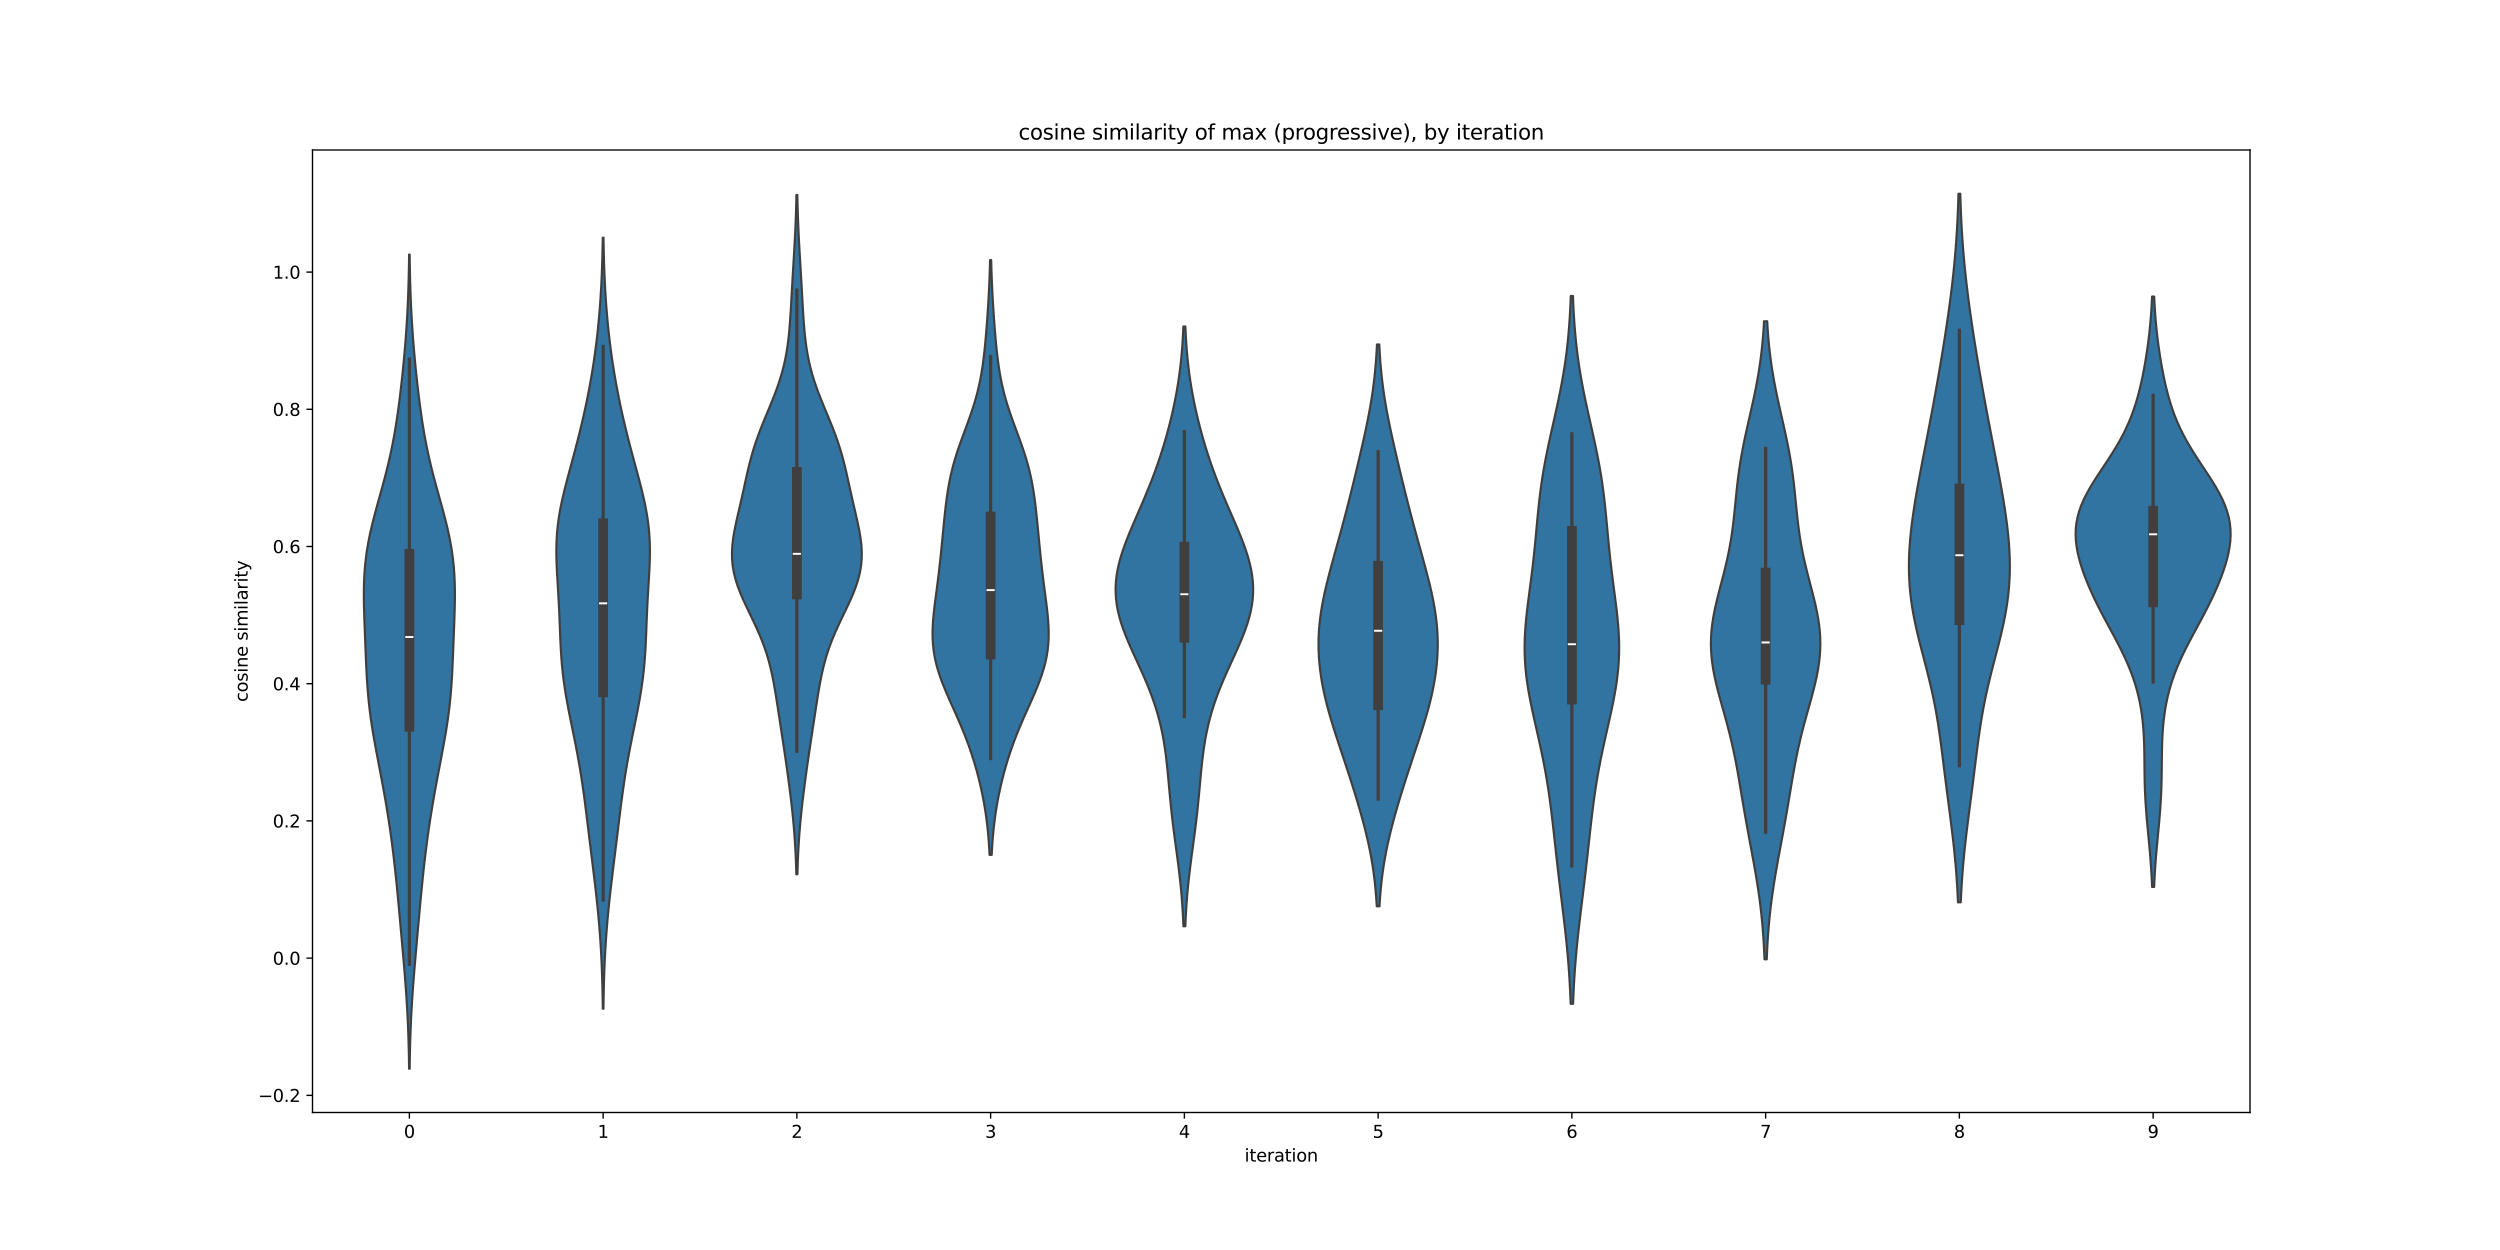 <?xml version="1.0" encoding="utf-8" standalone="no"?>
<!DOCTYPE svg PUBLIC "-//W3C//DTD SVG 1.1//EN"
  "http://www.w3.org/Graphics/SVG/1.1/DTD/svg11.dtd">
<svg xmlns:xlink="http://www.w3.org/1999/xlink" width="1440pt" height="720pt" viewBox="0 0 1440 720" xmlns="http://www.w3.org/2000/svg" version="1.1">
 <defs>
  <style type="text/css">*{stroke-linejoin: round; stroke-linecap: butt}</style>
 </defs>
 <g id="figure_1">
  <g id="patch_1">
   <path d="M 0 720 
L 1440 720 
L 1440 0 
L 0 0 
z
" style="fill: #ffffff"/>
  </g>
  <g id="axes_1">
   <g id="patch_2">
    <path d="M 180 640.8 
L 1296 640.8 
L 1296 86.4 
L 180 86.4 
z
" style="fill: #ffffff"/>
   </g>
   <g id="PolyCollection_1">
    <defs>
     <path id="m5d1ae7fe26" d="M 235.966 -104.4 
L 235.634 -104.4 
L 235.565 -109.137 
L 235.476 -113.874 
L 235.361 -118.611 
L 235.218 -123.348 
L 235.043 -128.085 
L 234.835 -132.822 
L 234.592 -137.559 
L 234.315 -142.296 
L 234.006 -147.033 
L 233.667 -151.77 
L 233.304 -156.507 
L 232.92 -161.245 
L 232.521 -165.982 
L 232.112 -170.719 
L 231.696 -175.456 
L 231.277 -180.193 
L 230.854 -184.93 
L 230.43 -189.667 
L 230.001 -194.404 
L 229.566 -199.141 
L 229.121 -203.878 
L 228.662 -208.615 
L 228.186 -213.352 
L 227.688 -218.089 
L 227.163 -222.826 
L 226.609 -227.563 
L 226.021 -232.3 
L 225.399 -237.037 
L 224.738 -241.774 
L 224.039 -246.511 
L 223.301 -251.248 
L 222.524 -255.985 
L 221.711 -260.722 
L 220.864 -265.46 
L 219.99 -270.197 
L 219.094 -274.934 
L 218.188 -279.671 
L 217.283 -284.408 
L 216.395 -289.145 
L 215.538 -293.882 
L 214.729 -298.619 
L 213.984 -303.356 
L 213.313 -308.093 
L 212.725 -312.83 
L 212.224 -317.567 
L 211.805 -322.304 
L 211.46 -327.041 
L 211.176 -331.778 
L 210.939 -336.515 
L 210.732 -341.252 
L 210.54 -345.989 
L 210.355 -350.726 
L 210.17 -355.463 
L 209.99 -360.2 
L 209.823 -364.937 
L 209.685 -369.675 
L 209.596 -374.412 
L 209.581 -379.149 
L 209.663 -383.886 
L 209.865 -388.623 
L 210.205 -393.36 
L 210.696 -398.097 
L 211.344 -402.834 
L 212.146 -407.571 
L 213.094 -412.308 
L 214.169 -417.045 
L 215.349 -421.782 
L 216.606 -426.519 
L 217.909 -431.256 
L 219.229 -435.993 
L 220.535 -440.73 
L 221.802 -445.467 
L 223.009 -450.204 
L 224.144 -454.941 
L 225.196 -459.678 
L 226.164 -464.415 
L 227.05 -469.152 
L 227.86 -473.89 
L 228.603 -478.627 
L 229.287 -483.364 
L 229.922 -488.101 
L 230.514 -492.838 
L 231.069 -497.575 
L 231.593 -502.312 
L 232.086 -507.049 
L 232.55 -511.786 
L 232.983 -516.523 
L 233.387 -521.26 
L 233.757 -525.997 
L 234.094 -530.734 
L 234.395 -535.471 
L 234.661 -540.208 
L 234.892 -544.945 
L 235.088 -549.682 
L 235.252 -554.419 
L 235.386 -559.156 
L 235.493 -563.893 
L 235.577 -568.63 
L 235.642 -573.367 
L 235.958 -573.367 
L 235.958 -573.367 
L 236.023 -568.63 
L 236.107 -563.893 
L 236.214 -559.156 
L 236.348 -554.419 
L 236.512 -549.682 
L 236.708 -544.945 
L 236.939 -540.208 
L 237.205 -535.471 
L 237.506 -530.734 
L 237.843 -525.997 
L 238.213 -521.26 
L 238.617 -516.523 
L 239.05 -511.786 
L 239.514 -507.049 
L 240.007 -502.312 
L 240.531 -497.575 
L 241.086 -492.838 
L 241.678 -488.101 
L 242.313 -483.364 
L 242.997 -478.627 
L 243.74 -473.89 
L 244.55 -469.152 
L 245.436 -464.415 
L 246.404 -459.678 
L 247.456 -454.941 
L 248.591 -450.204 
L 249.798 -445.467 
L 251.065 -440.73 
L 252.371 -435.993 
L 253.691 -431.256 
L 254.994 -426.519 
L 256.251 -421.782 
L 257.431 -417.045 
L 258.506 -412.308 
L 259.454 -407.571 
L 260.256 -402.834 
L 260.904 -398.097 
L 261.395 -393.36 
L 261.735 -388.623 
L 261.937 -383.886 
L 262.019 -379.149 
L 262.004 -374.412 
L 261.915 -369.675 
L 261.777 -364.937 
L 261.61 -360.2 
L 261.43 -355.463 
L 261.245 -350.726 
L 261.06 -345.989 
L 260.868 -341.252 
L 260.661 -336.515 
L 260.424 -331.778 
L 260.14 -327.041 
L 259.795 -322.304 
L 259.376 -317.567 
L 258.875 -312.83 
L 258.287 -308.093 
L 257.616 -303.356 
L 256.871 -298.619 
L 256.062 -293.882 
L 255.205 -289.145 
L 254.317 -284.408 
L 253.412 -279.671 
L 252.506 -274.934 
L 251.61 -270.197 
L 250.736 -265.46 
L 249.889 -260.722 
L 249.076 -255.985 
L 248.299 -251.248 
L 247.561 -246.511 
L 246.862 -241.774 
L 246.201 -237.037 
L 245.579 -232.3 
L 244.991 -227.563 
L 244.437 -222.826 
L 243.912 -218.089 
L 243.414 -213.352 
L 242.938 -208.615 
L 242.479 -203.878 
L 242.034 -199.141 
L 241.599 -194.404 
L 241.17 -189.667 
L 240.746 -184.93 
L 240.323 -180.193 
L 239.904 -175.456 
L 239.488 -170.719 
L 239.079 -165.982 
L 238.68 -161.245 
L 238.296 -156.507 
L 237.933 -151.77 
L 237.594 -147.033 
L 237.285 -142.296 
L 237.008 -137.559 
L 236.765 -132.822 
L 236.557 -128.085 
L 236.382 -123.348 
L 236.239 -118.611 
L 236.124 -113.874 
L 236.035 -109.137 
L 235.966 -104.4 
z
" style="stroke: #3f3f3f; stroke-width: 1.25"/>
    </defs>
    <g clip-path="url(#p2e6ac978bb)">
     <use xlink:href="#m5d1ae7fe26" x="0" y="720" style="fill: #3274a1; stroke: #3f3f3f; stroke-width: 1.25"/>
    </g>
   </g>
   <g id="PolyCollection_2">
    <defs>
     <path id="m9ea5a7f472" d="M 347.582 -138.965 
L 347.218 -138.965 
L 347.153 -143.452 
L 347.069 -147.938 
L 346.965 -152.424 
L 346.836 -156.911 
L 346.68 -161.397 
L 346.494 -165.883 
L 346.274 -170.369 
L 346.019 -174.856 
L 345.728 -179.342 
L 345.399 -183.828 
L 345.033 -188.314 
L 344.631 -192.801 
L 344.194 -197.287 
L 343.725 -201.773 
L 343.229 -206.259 
L 342.71 -210.746 
L 342.174 -215.232 
L 341.626 -219.718 
L 341.072 -224.204 
L 340.516 -228.691 
L 339.962 -233.177 
L 339.411 -237.663 
L 338.862 -242.149 
L 338.314 -246.636 
L 337.76 -251.122 
L 337.196 -255.608 
L 336.612 -260.095 
L 336 -264.581 
L 335.353 -269.067 
L 334.664 -273.553 
L 333.928 -278.04 
L 333.145 -282.526 
L 332.315 -287.012 
L 331.446 -291.498 
L 330.547 -295.985 
L 329.631 -300.471 
L 328.715 -304.957 
L 327.816 -309.443 
L 326.955 -313.93 
L 326.149 -318.416 
L 325.414 -322.902 
L 324.764 -327.388 
L 324.205 -331.875 
L 323.74 -336.361 
L 323.364 -340.847 
L 323.066 -345.334 
L 322.83 -349.82 
L 322.636 -354.306 
L 322.462 -358.792 
L 322.287 -363.279 
L 322.097 -367.765 
L 321.879 -372.251 
L 321.633 -376.737 
L 321.364 -381.224 
L 321.088 -385.71 
L 320.829 -390.196 
L 320.616 -394.682 
L 320.481 -399.169 
L 320.453 -403.655 
L 320.561 -408.141 
L 320.823 -412.627 
L 321.25 -417.114 
L 321.842 -421.6 
L 322.593 -426.086 
L 323.483 -430.573 
L 324.492 -435.059 
L 325.591 -439.545 
L 326.755 -444.031 
L 327.956 -448.518 
L 329.173 -453.004 
L 330.386 -457.49 
L 331.58 -461.976 
L 332.745 -466.463 
L 333.874 -470.949 
L 334.962 -475.435 
L 336.006 -479.921 
L 337.005 -484.408 
L 337.956 -488.894 
L 338.859 -493.38 
L 339.712 -497.866 
L 340.514 -502.353 
L 341.265 -506.839 
L 341.966 -511.325 
L 342.615 -515.812 
L 343.214 -520.298 
L 343.764 -524.784 
L 344.267 -529.27 
L 344.723 -533.757 
L 345.135 -538.243 
L 345.503 -542.729 
L 345.829 -547.215 
L 346.114 -551.702 
L 346.362 -556.188 
L 346.573 -560.674 
L 346.751 -565.16 
L 346.898 -569.647 
L 347.018 -574.133 
L 347.115 -578.619 
L 347.19 -583.105 
L 347.61 -583.105 
L 347.61 -583.105 
L 347.685 -578.619 
L 347.782 -574.133 
L 347.902 -569.647 
L 348.049 -565.16 
L 348.227 -560.674 
L 348.438 -556.188 
L 348.686 -551.702 
L 348.971 -547.215 
L 349.297 -542.729 
L 349.665 -538.243 
L 350.077 -533.757 
L 350.533 -529.27 
L 351.036 -524.784 
L 351.586 -520.298 
L 352.185 -515.812 
L 352.834 -511.325 
L 353.535 -506.839 
L 354.286 -502.353 
L 355.088 -497.866 
L 355.941 -493.38 
L 356.844 -488.894 
L 357.795 -484.408 
L 358.794 -479.921 
L 359.838 -475.435 
L 360.926 -470.949 
L 362.055 -466.463 
L 363.22 -461.976 
L 364.414 -457.49 
L 365.627 -453.004 
L 366.844 -448.518 
L 368.045 -444.031 
L 369.209 -439.545 
L 370.308 -435.059 
L 371.317 -430.573 
L 372.207 -426.086 
L 372.958 -421.6 
L 373.55 -417.114 
L 373.977 -412.627 
L 374.239 -408.141 
L 374.347 -403.655 
L 374.319 -399.169 
L 374.184 -394.682 
L 373.971 -390.196 
L 373.712 -385.71 
L 373.436 -381.224 
L 373.167 -376.737 
L 372.921 -372.251 
L 372.703 -367.765 
L 372.513 -363.279 
L 372.338 -358.792 
L 372.164 -354.306 
L 371.97 -349.82 
L 371.734 -345.334 
L 371.436 -340.847 
L 371.06 -336.361 
L 370.595 -331.875 
L 370.036 -327.388 
L 369.386 -322.902 
L 368.651 -318.416 
L 367.845 -313.93 
L 366.984 -309.443 
L 366.085 -304.957 
L 365.169 -300.471 
L 364.253 -295.985 
L 363.354 -291.498 
L 362.485 -287.012 
L 361.655 -282.526 
L 360.872 -278.04 
L 360.136 -273.553 
L 359.447 -269.067 
L 358.8 -264.581 
L 358.188 -260.095 
L 357.604 -255.608 
L 357.04 -251.122 
L 356.486 -246.636 
L 355.938 -242.149 
L 355.389 -237.663 
L 354.838 -233.177 
L 354.284 -228.691 
L 353.728 -224.204 
L 353.174 -219.718 
L 352.626 -215.232 
L 352.09 -210.746 
L 351.571 -206.259 
L 351.075 -201.773 
L 350.606 -197.287 
L 350.169 -192.801 
L 349.767 -188.314 
L 349.401 -183.828 
L 349.072 -179.342 
L 348.781 -174.856 
L 348.526 -170.369 
L 348.306 -165.883 
L 348.12 -161.397 
L 347.964 -156.911 
L 347.835 -152.424 
L 347.731 -147.938 
L 347.647 -143.452 
L 347.582 -138.965 
z
" style="stroke: #3f3f3f; stroke-width: 1.25"/>
    </defs>
    <g clip-path="url(#p2e6ac978bb)">
     <use xlink:href="#m9ea5a7f472" x="0" y="720" style="fill: #3274a1; stroke: #3f3f3f; stroke-width: 1.25"/>
    </g>
   </g>
   <g id="PolyCollection_3">
    <defs>
     <path id="m4ede4084be" d="M 459.317 -216.431 
L 458.683 -216.431 
L 458.571 -220.383 
L 458.431 -224.336 
L 458.259 -228.288 
L 458.051 -232.241 
L 457.806 -236.193 
L 457.521 -240.145 
L 457.198 -244.098 
L 456.836 -248.05 
L 456.439 -252.003 
L 456.01 -255.955 
L 455.551 -259.907 
L 455.066 -263.86 
L 454.559 -267.812 
L 454.033 -271.765 
L 453.489 -275.717 
L 452.931 -279.669 
L 452.358 -283.622 
L 451.775 -287.574 
L 451.183 -291.527 
L 450.585 -295.479 
L 449.983 -299.431 
L 449.381 -303.384 
L 448.779 -307.336 
L 448.176 -311.289 
L 447.565 -315.241 
L 446.937 -319.193 
L 446.278 -323.146 
L 445.567 -327.098 
L 444.781 -331.051 
L 443.897 -335.003 
L 442.889 -338.955 
L 441.737 -342.908 
L 440.428 -346.86 
L 438.958 -350.813 
L 437.335 -354.765 
L 435.581 -358.718 
L 433.728 -362.67 
L 431.825 -366.622 
L 429.927 -370.575 
L 428.097 -374.527 
L 426.4 -378.48 
L 424.895 -382.432 
L 423.637 -386.384 
L 422.665 -390.337 
L 422.003 -394.289 
L 421.657 -398.242 
L 421.618 -402.194 
L 421.855 -406.146 
L 422.329 -410.099 
L 422.988 -414.051 
L 423.781 -418.004 
L 424.655 -421.956 
L 425.567 -425.908 
L 426.482 -429.861 
L 427.383 -433.813 
L 428.262 -437.766 
L 429.129 -441.718 
L 430.003 -445.67 
L 430.91 -449.623 
L 431.877 -453.575 
L 432.932 -457.528 
L 434.094 -461.48 
L 435.374 -465.432 
L 436.772 -469.385 
L 438.275 -473.337 
L 439.86 -477.29 
L 441.495 -481.242 
L 443.142 -485.195 
L 444.763 -489.147 
L 446.32 -493.099 
L 447.78 -497.052 
L 449.116 -501.004 
L 450.311 -504.957 
L 451.356 -508.909 
L 452.251 -512.861 
L 453.003 -516.814 
L 453.625 -520.766 
L 454.134 -524.719 
L 454.551 -528.671 
L 454.894 -532.623 
L 455.183 -536.576 
L 455.436 -540.528 
L 455.667 -544.481 
L 455.889 -548.433 
L 456.108 -552.385 
L 456.331 -556.338 
L 456.559 -560.29 
L 456.793 -564.243 
L 457.029 -568.195 
L 457.265 -572.147 
L 457.495 -576.1 
L 457.716 -580.052 
L 457.922 -584.005 
L 458.111 -587.957 
L 458.28 -591.909 
L 458.427 -595.862 
L 458.553 -599.814 
L 458.657 -603.767 
L 458.742 -607.719 
L 459.258 -607.719 
L 459.258 -607.719 
L 459.343 -603.767 
L 459.447 -599.814 
L 459.573 -595.862 
L 459.72 -591.909 
L 459.889 -587.957 
L 460.078 -584.005 
L 460.284 -580.052 
L 460.505 -576.1 
L 460.735 -572.147 
L 460.971 -568.195 
L 461.207 -564.243 
L 461.441 -560.29 
L 461.669 -556.338 
L 461.892 -552.385 
L 462.111 -548.433 
L 462.333 -544.481 
L 462.564 -540.528 
L 462.817 -536.576 
L 463.106 -532.623 
L 463.449 -528.671 
L 463.866 -524.719 
L 464.375 -520.766 
L 464.997 -516.814 
L 465.749 -512.861 
L 466.644 -508.909 
L 467.689 -504.957 
L 468.884 -501.004 
L 470.22 -497.052 
L 471.68 -493.099 
L 473.237 -489.147 
L 474.858 -485.195 
L 476.505 -481.242 
L 478.14 -477.29 
L 479.725 -473.337 
L 481.228 -469.385 
L 482.626 -465.432 
L 483.906 -461.48 
L 485.068 -457.528 
L 486.123 -453.575 
L 487.09 -449.623 
L 487.997 -445.67 
L 488.871 -441.718 
L 489.738 -437.766 
L 490.617 -433.813 
L 491.518 -429.861 
L 492.433 -425.908 
L 493.345 -421.956 
L 494.219 -418.004 
L 495.012 -414.051 
L 495.671 -410.099 
L 496.145 -406.146 
L 496.382 -402.194 
L 496.343 -398.242 
L 495.997 -394.289 
L 495.335 -390.337 
L 494.363 -386.384 
L 493.105 -382.432 
L 491.6 -378.48 
L 489.903 -374.527 
L 488.073 -370.575 
L 486.175 -366.622 
L 484.272 -362.67 
L 482.419 -358.718 
L 480.665 -354.765 
L 479.042 -350.813 
L 477.572 -346.86 
L 476.263 -342.908 
L 475.111 -338.955 
L 474.103 -335.003 
L 473.219 -331.051 
L 472.433 -327.098 
L 471.722 -323.146 
L 471.063 -319.193 
L 470.435 -315.241 
L 469.824 -311.289 
L 469.221 -307.336 
L 468.619 -303.384 
L 468.017 -299.431 
L 467.415 -295.479 
L 466.817 -291.527 
L 466.225 -287.574 
L 465.642 -283.622 
L 465.069 -279.669 
L 464.511 -275.717 
L 463.967 -271.765 
L 463.441 -267.812 
L 462.934 -263.86 
L 462.449 -259.907 
L 461.99 -255.955 
L 461.561 -252.003 
L 461.164 -248.05 
L 460.802 -244.098 
L 460.479 -240.145 
L 460.194 -236.193 
L 459.949 -232.241 
L 459.741 -228.288 
L 459.569 -224.336 
L 459.429 -220.383 
L 459.317 -216.431 
z
" style="stroke: #3f3f3f; stroke-width: 1.25"/>
    </defs>
    <g clip-path="url(#p2e6ac978bb)">
     <use xlink:href="#m4ede4084be" x="0" y="720" style="fill: #3274a1; stroke: #3f3f3f; stroke-width: 1.25"/>
    </g>
   </g>
   <g id="PolyCollection_4">
    <defs>
     <path id="m72bbab81d4" d="M 571.218 -227.595 
L 569.982 -227.595 
L 569.798 -231.056 
L 569.575 -234.517 
L 569.306 -237.977 
L 568.988 -241.438 
L 568.616 -244.898 
L 568.188 -248.359 
L 567.701 -251.819 
L 567.153 -255.28 
L 566.544 -258.741 
L 565.874 -262.201 
L 565.141 -265.662 
L 564.346 -269.122 
L 563.489 -272.583 
L 562.567 -276.044 
L 561.581 -279.504 
L 560.527 -282.965 
L 559.404 -286.425 
L 558.209 -289.886 
L 556.944 -293.347 
L 555.608 -296.807 
L 554.205 -300.268 
L 552.743 -303.728 
L 551.234 -307.189 
L 549.693 -310.649 
L 548.139 -314.11 
L 546.596 -317.571 
L 545.091 -321.031 
L 543.651 -324.492 
L 542.305 -327.952 
L 541.079 -331.413 
L 539.998 -334.874 
L 539.08 -338.334 
L 538.338 -341.795 
L 537.779 -345.255 
L 537.402 -348.716 
L 537.198 -352.177 
L 537.153 -355.637 
L 537.249 -359.098 
L 537.462 -362.558 
L 537.768 -366.019 
L 538.143 -369.479 
L 538.563 -372.94 
L 539.009 -376.401 
L 539.463 -379.861 
L 539.913 -383.322 
L 540.35 -386.782 
L 540.769 -390.243 
L 541.17 -393.704 
L 541.551 -397.164 
L 541.916 -400.625 
L 542.266 -404.085 
L 542.607 -407.546 
L 542.94 -411.007 
L 543.272 -414.467 
L 543.607 -417.928 
L 543.952 -421.388 
L 544.315 -424.849 
L 544.706 -428.309 
L 545.135 -431.77 
L 545.616 -435.231 
L 546.162 -438.691 
L 546.785 -442.152 
L 547.495 -445.612 
L 548.3 -449.073 
L 549.203 -452.534 
L 550.204 -455.994 
L 551.294 -459.455 
L 552.462 -462.915 
L 553.689 -466.376 
L 554.956 -469.837 
L 556.238 -473.297 
L 557.51 -476.758 
L 558.748 -480.218 
L 559.932 -483.679 
L 561.043 -487.139 
L 562.068 -490.6 
L 562.999 -494.061 
L 563.832 -497.521 
L 564.569 -500.982 
L 565.216 -504.442 
L 565.782 -507.903 
L 566.276 -511.364 
L 566.711 -514.824 
L 567.098 -518.285 
L 567.446 -521.745 
L 567.763 -525.206 
L 568.058 -528.667 
L 568.333 -532.127 
L 568.593 -535.588 
L 568.837 -539.048 
L 569.067 -542.509 
L 569.281 -545.97 
L 569.479 -549.43 
L 569.659 -552.891 
L 569.82 -556.351 
L 569.963 -559.812 
L 570.086 -563.272 
L 570.192 -566.733 
L 570.281 -570.194 
L 570.919 -570.194 
L 570.919 -570.194 
L 571.008 -566.733 
L 571.114 -563.272 
L 571.237 -559.812 
L 571.38 -556.351 
L 571.541 -552.891 
L 571.721 -549.43 
L 571.919 -545.97 
L 572.133 -542.509 
L 572.363 -539.048 
L 572.607 -535.588 
L 572.867 -532.127 
L 573.142 -528.667 
L 573.437 -525.206 
L 573.754 -521.745 
L 574.102 -518.285 
L 574.489 -514.824 
L 574.924 -511.364 
L 575.418 -507.903 
L 575.984 -504.442 
L 576.631 -500.982 
L 577.368 -497.521 
L 578.201 -494.061 
L 579.132 -490.6 
L 580.157 -487.139 
L 581.268 -483.679 
L 582.452 -480.218 
L 583.69 -476.758 
L 584.962 -473.297 
L 586.244 -469.837 
L 587.511 -466.376 
L 588.738 -462.915 
L 589.906 -459.455 
L 590.996 -455.994 
L 591.997 -452.534 
L 592.9 -449.073 
L 593.705 -445.612 
L 594.415 -442.152 
L 595.038 -438.691 
L 595.584 -435.231 
L 596.065 -431.77 
L 596.494 -428.309 
L 596.885 -424.849 
L 597.248 -421.388 
L 597.593 -417.928 
L 597.928 -414.467 
L 598.26 -411.007 
L 598.593 -407.546 
L 598.934 -404.085 
L 599.284 -400.625 
L 599.649 -397.164 
L 600.03 -393.704 
L 600.431 -390.243 
L 600.85 -386.782 
L 601.287 -383.322 
L 601.737 -379.861 
L 602.191 -376.401 
L 602.637 -372.94 
L 603.057 -369.479 
L 603.432 -366.019 
L 603.738 -362.558 
L 603.951 -359.098 
L 604.047 -355.637 
L 604.002 -352.177 
L 603.798 -348.716 
L 603.421 -345.255 
L 602.862 -341.795 
L 602.12 -338.334 
L 601.202 -334.874 
L 600.121 -331.413 
L 598.895 -327.952 
L 597.549 -324.492 
L 596.109 -321.031 
L 594.604 -317.571 
L 593.061 -314.11 
L 591.507 -310.649 
L 589.966 -307.189 
L 588.457 -303.728 
L 586.995 -300.268 
L 585.592 -296.807 
L 584.256 -293.347 
L 582.991 -289.886 
L 581.796 -286.425 
L 580.673 -282.965 
L 579.619 -279.504 
L 578.633 -276.044 
L 577.711 -272.583 
L 576.854 -269.122 
L 576.059 -265.662 
L 575.326 -262.201 
L 574.656 -258.741 
L 574.047 -255.28 
L 573.499 -251.819 
L 573.012 -248.359 
L 572.584 -244.898 
L 572.212 -241.438 
L 571.894 -237.977 
L 571.625 -234.517 
L 571.402 -231.056 
L 571.218 -227.595 
z
" style="stroke: #3f3f3f; stroke-width: 1.25"/>
    </defs>
    <g clip-path="url(#p2e6ac978bb)">
     <use xlink:href="#m72bbab81d4" x="0" y="720" style="fill: #3274a1; stroke: #3f3f3f; stroke-width: 1.25"/>
    </g>
   </g>
   <g id="PolyCollection_5">
    <defs>
     <path id="m1d1291a5e1" d="M 682.754 -186.475 
L 681.646 -186.475 
L 681.498 -189.965 
L 681.322 -193.454 
L 681.115 -196.944 
L 680.875 -200.434 
L 680.601 -203.923 
L 680.292 -207.413 
L 679.949 -210.903 
L 679.574 -214.392 
L 679.169 -217.882 
L 678.74 -221.371 
L 678.291 -224.861 
L 677.828 -228.351 
L 677.359 -231.84 
L 676.889 -235.33 
L 676.425 -238.82 
L 675.973 -242.309 
L 675.539 -245.799 
L 675.126 -249.289 
L 674.735 -252.778 
L 674.367 -256.268 
L 674.02 -259.758 
L 673.69 -263.247 
L 673.37 -266.737 
L 673.053 -270.227 
L 672.73 -273.716 
L 672.389 -277.206 
L 672.021 -280.696 
L 671.614 -284.185 
L 671.156 -287.675 
L 670.637 -291.164 
L 670.047 -294.654 
L 669.378 -298.144 
L 668.621 -301.633 
L 667.771 -305.123 
L 666.824 -308.613 
L 665.779 -312.102 
L 664.636 -315.592 
L 663.397 -319.082 
L 662.068 -322.571 
L 660.656 -326.061 
L 659.174 -329.551 
L 657.635 -333.04 
L 656.057 -336.53 
L 654.459 -340.02 
L 652.863 -343.509 
L 651.295 -346.999 
L 649.782 -350.488 
L 648.349 -353.978 
L 647.025 -357.468 
L 645.834 -360.957 
L 644.802 -364.447 
L 643.949 -367.937 
L 643.291 -371.426 
L 642.843 -374.916 
L 642.611 -378.406 
L 642.599 -381.895 
L 642.804 -385.385 
L 643.22 -388.875 
L 643.835 -392.364 
L 644.633 -395.854 
L 645.596 -399.344 
L 646.705 -402.833 
L 647.935 -406.323 
L 649.266 -409.813 
L 650.675 -413.302 
L 652.139 -416.792 
L 653.639 -420.281 
L 655.156 -423.771 
L 656.673 -427.261 
L 658.178 -430.75 
L 659.657 -434.24 
L 661.102 -437.73 
L 662.505 -441.219 
L 663.863 -444.709 
L 665.17 -448.199 
L 666.427 -451.688 
L 667.631 -455.178 
L 668.784 -458.668 
L 669.886 -462.157 
L 670.937 -465.647 
L 671.94 -469.137 
L 672.894 -472.626 
L 673.801 -476.116 
L 674.659 -479.606 
L 675.469 -483.095 
L 676.23 -486.585 
L 676.941 -490.074 
L 677.601 -493.564 
L 678.209 -497.054 
L 678.766 -500.543 
L 679.271 -504.033 
L 679.724 -507.523 
L 680.127 -511.012 
L 680.481 -514.502 
L 680.79 -517.992 
L 681.055 -521.481 
L 681.28 -524.971 
L 681.469 -528.461 
L 681.626 -531.95 
L 682.774 -531.95 
L 682.774 -531.95 
L 682.931 -528.461 
L 683.12 -524.971 
L 683.345 -521.481 
L 683.61 -517.992 
L 683.919 -514.502 
L 684.273 -511.012 
L 684.676 -507.523 
L 685.129 -504.033 
L 685.634 -500.543 
L 686.191 -497.054 
L 686.799 -493.564 
L 687.459 -490.074 
L 688.17 -486.585 
L 688.931 -483.095 
L 689.741 -479.606 
L 690.599 -476.116 
L 691.506 -472.626 
L 692.46 -469.137 
L 693.463 -465.647 
L 694.514 -462.157 
L 695.616 -458.668 
L 696.769 -455.178 
L 697.973 -451.688 
L 699.23 -448.199 
L 700.537 -444.709 
L 701.895 -441.219 
L 703.298 -437.73 
L 704.743 -434.24 
L 706.222 -430.75 
L 707.727 -427.261 
L 709.244 -423.771 
L 710.761 -420.281 
L 712.261 -416.792 
L 713.725 -413.302 
L 715.134 -409.813 
L 716.465 -406.323 
L 717.695 -402.833 
L 718.804 -399.344 
L 719.767 -395.854 
L 720.565 -392.364 
L 721.18 -388.875 
L 721.596 -385.385 
L 721.801 -381.895 
L 721.789 -378.406 
L 721.557 -374.916 
L 721.109 -371.426 
L 720.451 -367.937 
L 719.598 -364.447 
L 718.566 -360.957 
L 717.375 -357.468 
L 716.051 -353.978 
L 714.618 -350.488 
L 713.105 -346.999 
L 711.537 -343.509 
L 709.941 -340.02 
L 708.343 -336.53 
L 706.765 -333.04 
L 705.226 -329.551 
L 703.744 -326.061 
L 702.332 -322.571 
L 701.003 -319.082 
L 699.764 -315.592 
L 698.621 -312.102 
L 697.576 -308.613 
L 696.629 -305.123 
L 695.779 -301.633 
L 695.022 -298.144 
L 694.353 -294.654 
L 693.763 -291.164 
L 693.244 -287.675 
L 692.786 -284.185 
L 692.379 -280.696 
L 692.011 -277.206 
L 691.67 -273.716 
L 691.347 -270.227 
L 691.03 -266.737 
L 690.71 -263.247 
L 690.38 -259.758 
L 690.033 -256.268 
L 689.665 -252.778 
L 689.274 -249.289 
L 688.861 -245.799 
L 688.427 -242.309 
L 687.975 -238.82 
L 687.511 -235.33 
L 687.041 -231.84 
L 686.572 -228.351 
L 686.109 -224.861 
L 685.66 -221.371 
L 685.231 -217.882 
L 684.826 -214.392 
L 684.451 -210.903 
L 684.108 -207.413 
L 683.799 -203.923 
L 683.525 -200.434 
L 683.285 -196.944 
L 683.078 -193.454 
L 682.902 -189.965 
L 682.754 -186.475 
z
" style="stroke: #3f3f3f; stroke-width: 1.25"/>
    </defs>
    <g clip-path="url(#p2e6ac978bb)">
     <use xlink:href="#m1d1291a5e1" x="0" y="720" style="fill: #3274a1; stroke: #3f3f3f; stroke-width: 1.25"/>
    </g>
   </g>
   <g id="PolyCollection_6">
    <defs>
     <path id="mf67ba5883e" d="M 794.594 -197.962 
L 793.006 -197.962 
L 792.806 -201.231 
L 792.569 -204.5 
L 792.29 -207.769 
L 791.965 -211.038 
L 791.592 -214.307 
L 791.169 -217.576 
L 790.692 -220.845 
L 790.161 -224.114 
L 789.577 -227.383 
L 788.941 -230.652 
L 788.253 -233.921 
L 787.516 -237.19 
L 786.735 -240.459 
L 785.911 -243.728 
L 785.05 -246.997 
L 784.154 -250.266 
L 783.227 -253.535 
L 782.274 -256.805 
L 781.296 -260.074 
L 780.296 -263.343 
L 779.277 -266.612 
L 778.24 -269.881 
L 777.188 -273.15 
L 776.122 -276.419 
L 775.045 -279.688 
L 773.961 -282.957 
L 772.872 -286.226 
L 771.785 -289.495 
L 770.704 -292.764 
L 769.636 -296.033 
L 768.587 -299.302 
L 767.565 -302.571 
L 766.576 -305.84 
L 765.629 -309.109 
L 764.73 -312.378 
L 763.885 -315.647 
L 763.101 -318.916 
L 762.382 -322.185 
L 761.734 -325.454 
L 761.16 -328.723 
L 760.665 -331.992 
L 760.251 -335.261 
L 759.921 -338.53 
L 759.678 -341.799 
L 759.525 -345.068 
L 759.461 -348.337 
L 759.49 -351.606 
L 759.61 -354.875 
L 759.821 -358.144 
L 760.121 -361.413 
L 760.508 -364.682 
L 760.976 -367.951 
L 761.521 -371.22 
L 762.136 -374.489 
L 762.814 -377.758 
L 763.548 -381.028 
L 764.328 -384.297 
L 765.148 -387.566 
L 765.999 -390.835 
L 766.873 -394.104 
L 767.763 -397.373 
L 768.664 -400.642 
L 769.57 -403.911 
L 770.477 -407.18 
L 771.38 -410.449 
L 772.276 -413.718 
L 773.164 -416.987 
L 774.042 -420.256 
L 774.908 -423.525 
L 775.762 -426.794 
L 776.603 -430.063 
L 777.434 -433.332 
L 778.253 -436.601 
L 779.062 -439.87 
L 779.861 -443.139 
L 780.653 -446.408 
L 781.437 -449.677 
L 782.213 -452.946 
L 782.983 -456.215 
L 783.743 -459.484 
L 784.494 -462.753 
L 785.233 -466.022 
L 785.957 -469.291 
L 786.663 -472.56 
L 787.347 -475.829 
L 788.005 -479.098 
L 788.633 -482.367 
L 789.228 -485.636 
L 789.787 -488.905 
L 790.306 -492.174 
L 790.783 -495.443 
L 791.218 -498.712 
L 791.61 -501.982 
L 791.959 -505.251 
L 792.267 -508.52 
L 792.536 -511.789 
L 792.768 -515.058 
L 792.965 -518.327 
L 793.131 -521.596 
L 794.469 -521.596 
L 794.469 -521.596 
L 794.635 -518.327 
L 794.832 -515.058 
L 795.064 -511.789 
L 795.333 -508.52 
L 795.641 -505.251 
L 795.99 -501.982 
L 796.382 -498.712 
L 796.817 -495.443 
L 797.294 -492.174 
L 797.813 -488.905 
L 798.372 -485.636 
L 798.967 -482.367 
L 799.595 -479.098 
L 800.253 -475.829 
L 800.937 -472.56 
L 801.643 -469.291 
L 802.367 -466.022 
L 803.106 -462.753 
L 803.857 -459.484 
L 804.617 -456.215 
L 805.387 -452.946 
L 806.163 -449.677 
L 806.947 -446.408 
L 807.739 -443.139 
L 808.538 -439.87 
L 809.347 -436.601 
L 810.166 -433.332 
L 810.997 -430.063 
L 811.838 -426.794 
L 812.692 -423.525 
L 813.558 -420.256 
L 814.436 -416.987 
L 815.324 -413.718 
L 816.22 -410.449 
L 817.123 -407.18 
L 818.03 -403.911 
L 818.936 -400.642 
L 819.837 -397.373 
L 820.727 -394.104 
L 821.601 -390.835 
L 822.452 -387.566 
L 823.272 -384.297 
L 824.052 -381.028 
L 824.786 -377.758 
L 825.464 -374.489 
L 826.079 -371.22 
L 826.624 -367.951 
L 827.092 -364.682 
L 827.479 -361.413 
L 827.779 -358.144 
L 827.99 -354.875 
L 828.11 -351.606 
L 828.139 -348.337 
L 828.075 -345.068 
L 827.922 -341.799 
L 827.679 -338.53 
L 827.349 -335.261 
L 826.935 -331.992 
L 826.44 -328.723 
L 825.866 -325.454 
L 825.218 -322.185 
L 824.499 -318.916 
L 823.715 -315.647 
L 822.87 -312.378 
L 821.971 -309.109 
L 821.024 -305.84 
L 820.035 -302.571 
L 819.013 -299.302 
L 817.964 -296.033 
L 816.896 -292.764 
L 815.815 -289.495 
L 814.728 -286.226 
L 813.639 -282.957 
L 812.555 -279.688 
L 811.478 -276.419 
L 810.412 -273.15 
L 809.36 -269.881 
L 808.323 -266.612 
L 807.304 -263.343 
L 806.304 -260.074 
L 805.326 -256.805 
L 804.373 -253.535 
L 803.446 -250.266 
L 802.55 -246.997 
L 801.689 -243.728 
L 800.865 -240.459 
L 800.084 -237.19 
L 799.347 -233.921 
L 798.659 -230.652 
L 798.023 -227.383 
L 797.439 -224.114 
L 796.908 -220.845 
L 796.431 -217.576 
L 796.008 -214.307 
L 795.635 -211.038 
L 795.31 -207.769 
L 795.031 -204.5 
L 794.794 -201.231 
L 794.594 -197.962 
z
" style="stroke: #3f3f3f; stroke-width: 1.25"/>
    </defs>
    <g clip-path="url(#p2e6ac978bb)">
     <use xlink:href="#mf67ba5883e" x="0" y="720" style="fill: #3274a1; stroke: #3f3f3f; stroke-width: 1.25"/>
    </g>
   </g>
   <g id="PolyCollection_7">
    <defs>
     <path id="m3bf90ecd92" d="M 906.091 -141.808 
L 904.709 -141.808 
L 904.545 -145.927 
L 904.352 -150.045 
L 904.129 -154.163 
L 903.874 -158.281 
L 903.586 -162.4 
L 903.264 -166.518 
L 902.909 -170.636 
L 902.522 -174.755 
L 902.106 -178.873 
L 901.664 -182.991 
L 901.199 -187.109 
L 900.716 -191.228 
L 900.22 -195.346 
L 899.716 -199.464 
L 899.21 -203.583 
L 898.705 -207.701 
L 898.205 -211.819 
L 897.714 -215.937 
L 897.233 -220.056 
L 896.763 -224.174 
L 896.301 -228.292 
L 895.847 -232.411 
L 895.395 -236.529 
L 894.942 -240.647 
L 894.48 -244.765 
L 894.004 -248.884 
L 893.507 -253.002 
L 892.981 -257.12 
L 892.42 -261.239 
L 891.818 -265.357 
L 891.172 -269.475 
L 890.477 -273.593 
L 889.733 -277.712 
L 888.941 -281.83 
L 888.105 -285.948 
L 887.229 -290.066 
L 886.322 -294.185 
L 885.395 -298.303 
L 884.461 -302.421 
L 883.534 -306.54 
L 882.631 -310.658 
L 881.769 -314.776 
L 880.967 -318.894 
L 880.24 -323.013 
L 879.605 -327.131 
L 879.076 -331.249 
L 878.662 -335.368 
L 878.372 -339.486 
L 878.209 -343.604 
L 878.173 -347.722 
L 878.257 -351.841 
L 878.454 -355.959 
L 878.751 -360.077 
L 879.132 -364.196 
L 879.581 -368.314 
L 880.078 -372.432 
L 880.607 -376.55 
L 881.149 -380.669 
L 881.69 -384.787 
L 882.218 -388.905 
L 882.722 -393.024 
L 883.198 -397.142 
L 883.645 -401.26 
L 884.064 -405.378 
L 884.46 -409.497 
L 884.842 -413.615 
L 885.22 -417.733 
L 885.605 -421.852 
L 886.01 -425.97 
L 886.444 -430.088 
L 886.92 -434.206 
L 887.444 -438.325 
L 888.023 -442.443 
L 888.661 -446.561 
L 889.358 -450.68 
L 890.112 -454.798 
L 890.918 -458.916 
L 891.769 -463.034 
L 892.656 -467.153 
L 893.568 -471.271 
L 894.493 -475.389 
L 895.421 -479.508 
L 896.339 -483.626 
L 897.237 -487.744 
L 898.103 -491.862 
L 898.929 -495.981 
L 899.708 -500.099 
L 900.435 -504.217 
L 901.104 -508.336 
L 901.715 -512.454 
L 902.265 -516.572 
L 902.756 -520.69 
L 903.189 -524.809 
L 903.567 -528.927 
L 903.894 -533.045 
L 904.173 -537.164 
L 904.41 -541.282 
L 904.608 -545.4 
L 904.772 -549.518 
L 906.028 -549.518 
L 906.028 -549.518 
L 906.192 -545.4 
L 906.39 -541.282 
L 906.627 -537.164 
L 906.906 -533.045 
L 907.233 -528.927 
L 907.611 -524.809 
L 908.044 -520.69 
L 908.535 -516.572 
L 909.085 -512.454 
L 909.696 -508.336 
L 910.365 -504.217 
L 911.092 -500.099 
L 911.871 -495.981 
L 912.697 -491.862 
L 913.563 -487.744 
L 914.461 -483.626 
L 915.379 -479.508 
L 916.307 -475.389 
L 917.232 -471.271 
L 918.144 -467.153 
L 919.031 -463.034 
L 919.882 -458.916 
L 920.688 -454.798 
L 921.442 -450.68 
L 922.139 -446.561 
L 922.777 -442.443 
L 923.356 -438.325 
L 923.88 -434.206 
L 924.356 -430.088 
L 924.79 -425.97 
L 925.195 -421.852 
L 925.58 -417.733 
L 925.958 -413.615 
L 926.34 -409.497 
L 926.736 -405.378 
L 927.155 -401.26 
L 927.602 -397.142 
L 928.078 -393.024 
L 928.582 -388.905 
L 929.11 -384.787 
L 929.651 -380.669 
L 930.193 -376.55 
L 930.722 -372.432 
L 931.219 -368.314 
L 931.668 -364.196 
L 932.049 -360.077 
L 932.346 -355.959 
L 932.543 -351.841 
L 932.627 -347.722 
L 932.591 -343.604 
L 932.428 -339.486 
L 932.138 -335.368 
L 931.724 -331.249 
L 931.195 -327.131 
L 930.56 -323.013 
L 929.833 -318.894 
L 929.031 -314.776 
L 928.169 -310.658 
L 927.266 -306.54 
L 926.339 -302.421 
L 925.405 -298.303 
L 924.478 -294.185 
L 923.571 -290.066 
L 922.695 -285.948 
L 921.859 -281.83 
L 921.067 -277.712 
L 920.323 -273.593 
L 919.628 -269.475 
L 918.982 -265.357 
L 918.38 -261.239 
L 917.819 -257.12 
L 917.293 -253.002 
L 916.796 -248.884 
L 916.32 -244.765 
L 915.858 -240.647 
L 915.405 -236.529 
L 914.953 -232.411 
L 914.499 -228.292 
L 914.037 -224.174 
L 913.567 -220.056 
L 913.086 -215.937 
L 912.595 -211.819 
L 912.095 -207.701 
L 911.59 -203.583 
L 911.084 -199.464 
L 910.58 -195.346 
L 910.084 -191.228 
L 909.601 -187.109 
L 909.136 -182.991 
L 908.694 -178.873 
L 908.278 -174.755 
L 907.891 -170.636 
L 907.536 -166.518 
L 907.214 -162.4 
L 906.926 -158.281 
L 906.671 -154.163 
L 906.448 -150.045 
L 906.255 -145.927 
L 906.091 -141.808 
z
" style="stroke: #3f3f3f; stroke-width: 1.25"/>
    </defs>
    <g clip-path="url(#p2e6ac978bb)">
     <use xlink:href="#m3bf90ecd92" x="0" y="720" style="fill: #3274a1; stroke: #3f3f3f; stroke-width: 1.25"/>
    </g>
   </g>
   <g id="PolyCollection_8">
    <defs>
     <path id="m8c8115e573" d="M 1017.645 -167.443 
L 1016.355 -167.443 
L 1016.198 -171.156 
L 1016.012 -174.868 
L 1015.794 -178.58 
L 1015.539 -182.293 
L 1015.247 -186.005 
L 1014.915 -189.717 
L 1014.54 -193.429 
L 1014.123 -197.142 
L 1013.663 -200.854 
L 1013.161 -204.566 
L 1012.619 -208.278 
L 1012.041 -211.991 
L 1011.43 -215.703 
L 1010.791 -219.415 
L 1010.129 -223.127 
L 1009.451 -226.84 
L 1008.763 -230.552 
L 1008.07 -234.264 
L 1007.38 -237.976 
L 1006.696 -241.689 
L 1006.023 -245.401 
L 1005.362 -249.113 
L 1004.715 -252.826 
L 1004.08 -256.538 
L 1003.455 -260.25 
L 1002.834 -263.962 
L 1002.211 -267.675 
L 1001.579 -271.387 
L 1000.929 -275.099 
L 1000.253 -278.811 
L 999.542 -282.524 
L 998.788 -286.236 
L 997.987 -289.948 
L 997.134 -293.66 
L 996.231 -297.373 
L 995.28 -301.085 
L 994.287 -304.797 
L 993.265 -308.51 
L 992.226 -312.222 
L 991.19 -315.934 
L 990.175 -319.646 
L 989.205 -323.359 
L 988.303 -327.071 
L 987.492 -330.783 
L 986.795 -334.495 
L 986.23 -338.208 
L 985.815 -341.92 
L 985.563 -345.632 
L 985.48 -349.344 
L 985.569 -353.057 
L 985.827 -356.769 
L 986.245 -360.481 
L 986.81 -364.193 
L 987.503 -367.906 
L 988.302 -371.618 
L 989.183 -375.33 
L 990.12 -379.043 
L 991.087 -382.755 
L 992.059 -386.467 
L 993.014 -390.179 
L 993.93 -393.892 
L 994.793 -397.604 
L 995.589 -401.316 
L 996.312 -405.028 
L 996.96 -408.741 
L 997.535 -412.453 
L 998.043 -416.165 
L 998.495 -419.877 
L 998.903 -423.59 
L 999.282 -427.302 
L 999.648 -431.014 
L 1000.016 -434.727 
L 1000.402 -438.439 
L 1000.818 -442.151 
L 1001.276 -445.863 
L 1001.784 -449.576 
L 1002.347 -453.288 
L 1002.967 -457 
L 1003.642 -460.712 
L 1004.368 -464.425 
L 1005.138 -468.137 
L 1005.943 -471.849 
L 1006.772 -475.561 
L 1007.613 -479.274 
L 1008.456 -482.986 
L 1009.288 -486.698 
L 1010.098 -490.411 
L 1010.876 -494.123 
L 1011.613 -497.835 
L 1012.304 -501.547 
L 1012.943 -505.26 
L 1013.527 -508.972 
L 1014.053 -512.684 
L 1014.523 -516.396 
L 1014.936 -520.109 
L 1015.297 -523.821 
L 1015.608 -527.533 
L 1015.872 -531.245 
L 1016.095 -534.958 
L 1017.905 -534.958 
L 1017.905 -534.958 
L 1018.128 -531.245 
L 1018.392 -527.533 
L 1018.703 -523.821 
L 1019.064 -520.109 
L 1019.477 -516.396 
L 1019.947 -512.684 
L 1020.473 -508.972 
L 1021.057 -505.26 
L 1021.696 -501.547 
L 1022.387 -497.835 
L 1023.124 -494.123 
L 1023.902 -490.411 
L 1024.712 -486.698 
L 1025.544 -482.986 
L 1026.387 -479.274 
L 1027.228 -475.561 
L 1028.057 -471.849 
L 1028.862 -468.137 
L 1029.632 -464.425 
L 1030.358 -460.712 
L 1031.033 -457 
L 1031.653 -453.288 
L 1032.216 -449.576 
L 1032.724 -445.863 
L 1033.182 -442.151 
L 1033.598 -438.439 
L 1033.984 -434.727 
L 1034.352 -431.014 
L 1034.718 -427.302 
L 1035.097 -423.59 
L 1035.505 -419.877 
L 1035.957 -416.165 
L 1036.465 -412.453 
L 1037.04 -408.741 
L 1037.688 -405.028 
L 1038.411 -401.316 
L 1039.207 -397.604 
L 1040.07 -393.892 
L 1040.986 -390.179 
L 1041.941 -386.467 
L 1042.913 -382.755 
L 1043.88 -379.043 
L 1044.817 -375.33 
L 1045.698 -371.618 
L 1046.497 -367.906 
L 1047.19 -364.193 
L 1047.755 -360.481 
L 1048.173 -356.769 
L 1048.431 -353.057 
L 1048.52 -349.344 
L 1048.437 -345.632 
L 1048.185 -341.92 
L 1047.77 -338.208 
L 1047.205 -334.495 
L 1046.508 -330.783 
L 1045.697 -327.071 
L 1044.795 -323.359 
L 1043.825 -319.646 
L 1042.81 -315.934 
L 1041.774 -312.222 
L 1040.735 -308.51 
L 1039.713 -304.797 
L 1038.72 -301.085 
L 1037.769 -297.373 
L 1036.866 -293.66 
L 1036.013 -289.948 
L 1035.212 -286.236 
L 1034.458 -282.524 
L 1033.747 -278.811 
L 1033.071 -275.099 
L 1032.421 -271.387 
L 1031.789 -267.675 
L 1031.166 -263.962 
L 1030.545 -260.25 
L 1029.92 -256.538 
L 1029.285 -252.826 
L 1028.638 -249.113 
L 1027.977 -245.401 
L 1027.304 -241.689 
L 1026.62 -237.976 
L 1025.93 -234.264 
L 1025.237 -230.552 
L 1024.549 -226.84 
L 1023.871 -223.127 
L 1023.209 -219.415 
L 1022.57 -215.703 
L 1021.959 -211.991 
L 1021.381 -208.278 
L 1020.839 -204.566 
L 1020.337 -200.854 
L 1019.877 -197.142 
L 1019.46 -193.429 
L 1019.085 -189.717 
L 1018.753 -186.005 
L 1018.461 -182.293 
L 1018.206 -178.58 
L 1017.988 -174.868 
L 1017.802 -171.156 
L 1017.645 -167.443 
z
" style="stroke: #3f3f3f; stroke-width: 1.25"/>
    </defs>
    <g clip-path="url(#p2e6ac978bb)">
     <use xlink:href="#m8c8115e573" x="0" y="720" style="fill: #3274a1; stroke: #3f3f3f; stroke-width: 1.25"/>
    </g>
   </g>
   <g id="PolyCollection_9">
    <defs>
     <path id="m91a1828e27" d="M 1129.401 -200.281 
L 1127.799 -200.281 
L 1127.609 -204.404 
L 1127.386 -208.526 
L 1127.128 -212.648 
L 1126.834 -216.771 
L 1126.503 -220.893 
L 1126.135 -225.016 
L 1125.732 -229.138 
L 1125.296 -233.26 
L 1124.83 -237.383 
L 1124.339 -241.505 
L 1123.829 -245.628 
L 1123.304 -249.75 
L 1122.77 -253.873 
L 1122.233 -257.995 
L 1121.697 -262.117 
L 1121.166 -266.24 
L 1120.641 -270.362 
L 1120.123 -274.485 
L 1119.609 -278.607 
L 1119.096 -282.729 
L 1118.577 -286.852 
L 1118.044 -290.974 
L 1117.489 -295.097 
L 1116.902 -299.219 
L 1116.274 -303.342 
L 1115.597 -307.464 
L 1114.863 -311.586 
L 1114.069 -315.709 
L 1113.213 -319.831 
L 1112.296 -323.954 
L 1111.325 -328.076 
L 1110.307 -332.198 
L 1109.254 -336.321 
L 1108.181 -340.443 
L 1107.105 -344.566 
L 1106.043 -348.688 
L 1105.013 -352.81 
L 1104.035 -356.933 
L 1103.124 -361.055 
L 1102.295 -365.178 
L 1101.562 -369.3 
L 1100.934 -373.423 
L 1100.419 -377.545 
L 1100.021 -381.667 
L 1099.741 -385.79 
L 1099.579 -389.912 
L 1099.531 -394.035 
L 1099.592 -398.157 
L 1099.755 -402.279 
L 1100.013 -406.402 
L 1100.358 -410.524 
L 1100.782 -414.647 
L 1101.276 -418.769 
L 1101.832 -422.891 
L 1102.44 -427.014 
L 1103.095 -431.136 
L 1103.788 -435.259 
L 1104.513 -439.381 
L 1105.263 -443.504 
L 1106.032 -447.626 
L 1106.815 -451.748 
L 1107.608 -455.871 
L 1108.406 -459.993 
L 1109.206 -464.116 
L 1110.004 -468.238 
L 1110.799 -472.36 
L 1111.588 -476.483 
L 1112.37 -480.605 
L 1113.143 -484.728 
L 1113.907 -488.85 
L 1114.661 -492.972 
L 1115.404 -497.095 
L 1116.135 -501.217 
L 1116.855 -505.34 
L 1117.562 -509.462 
L 1118.257 -513.585 
L 1118.938 -517.707 
L 1119.605 -521.829 
L 1120.256 -525.952 
L 1120.891 -530.074 
L 1121.508 -534.197 
L 1122.106 -538.319 
L 1122.683 -542.441 
L 1123.237 -546.564 
L 1123.767 -550.686 
L 1124.27 -554.809 
L 1124.746 -558.931 
L 1125.193 -563.053 
L 1125.609 -567.176 
L 1125.993 -571.298 
L 1126.346 -575.421 
L 1126.666 -579.543 
L 1126.954 -583.666 
L 1127.212 -587.788 
L 1127.439 -591.91 
L 1127.638 -596.033 
L 1127.81 -600.155 
L 1127.957 -604.278 
L 1128.082 -608.4 
L 1129.118 -608.4 
L 1129.118 -608.4 
L 1129.243 -604.278 
L 1129.39 -600.155 
L 1129.562 -596.033 
L 1129.761 -591.91 
L 1129.988 -587.788 
L 1130.246 -583.666 
L 1130.534 -579.543 
L 1130.854 -575.421 
L 1131.207 -571.298 
L 1131.591 -567.176 
L 1132.007 -563.053 
L 1132.454 -558.931 
L 1132.93 -554.809 
L 1133.433 -550.686 
L 1133.963 -546.564 
L 1134.517 -542.441 
L 1135.094 -538.319 
L 1135.692 -534.197 
L 1136.309 -530.074 
L 1136.944 -525.952 
L 1137.595 -521.829 
L 1138.262 -517.707 
L 1138.943 -513.585 
L 1139.638 -509.462 
L 1140.345 -505.34 
L 1141.065 -501.217 
L 1141.796 -497.095 
L 1142.539 -492.972 
L 1143.293 -488.85 
L 1144.057 -484.728 
L 1144.83 -480.605 
L 1145.612 -476.483 
L 1146.401 -472.36 
L 1147.196 -468.238 
L 1147.994 -464.116 
L 1148.794 -459.993 
L 1149.592 -455.871 
L 1150.385 -451.748 
L 1151.168 -447.626 
L 1151.937 -443.504 
L 1152.687 -439.381 
L 1153.412 -435.259 
L 1154.105 -431.136 
L 1154.76 -427.014 
L 1155.369 -422.891 
L 1155.924 -418.769 
L 1156.418 -414.647 
L 1156.842 -410.524 
L 1157.187 -406.402 
L 1157.445 -402.279 
L 1157.608 -398.157 
L 1157.669 -394.035 
L 1157.621 -389.912 
L 1157.459 -385.79 
L 1157.179 -381.667 
L 1156.781 -377.545 
L 1156.266 -373.423 
L 1155.638 -369.3 
L 1154.905 -365.178 
L 1154.076 -361.055 
L 1153.165 -356.933 
L 1152.187 -352.81 
L 1151.157 -348.688 
L 1150.095 -344.566 
L 1149.019 -340.443 
L 1147.946 -336.321 
L 1146.893 -332.198 
L 1145.875 -328.076 
L 1144.904 -323.954 
L 1143.987 -319.831 
L 1143.131 -315.709 
L 1142.337 -311.586 
L 1141.603 -307.464 
L 1140.926 -303.342 
L 1140.298 -299.219 
L 1139.711 -295.097 
L 1139.156 -290.974 
L 1138.623 -286.852 
L 1138.104 -282.729 
L 1137.591 -278.607 
L 1137.077 -274.485 
L 1136.559 -270.362 
L 1136.034 -266.24 
L 1135.503 -262.117 
L 1134.967 -257.995 
L 1134.43 -253.873 
L 1133.896 -249.75 
L 1133.371 -245.628 
L 1132.861 -241.505 
L 1132.37 -237.383 
L 1131.904 -233.26 
L 1131.468 -229.138 
L 1131.065 -225.016 
L 1130.697 -220.893 
L 1130.366 -216.771 
L 1130.072 -212.648 
L 1129.814 -208.526 
L 1129.591 -204.404 
L 1129.401 -200.281 
z
" style="stroke: #3f3f3f; stroke-width: 1.25"/>
    </defs>
    <g clip-path="url(#p2e6ac978bb)">
     <use xlink:href="#m91a1828e27" x="0" y="720" style="fill: #3274a1; stroke: #3f3f3f; stroke-width: 1.25"/>
    </g>
   </g>
   <g id="PolyCollection_10">
    <defs>
     <path id="m2d5570607e" d="M 1240.783 -209.12 
L 1239.617 -209.12 
L 1239.463 -212.555 
L 1239.281 -215.99 
L 1239.071 -219.424 
L 1238.833 -222.859 
L 1238.569 -226.294 
L 1238.28 -229.729 
L 1237.972 -233.164 
L 1237.651 -236.599 
L 1237.324 -240.034 
L 1236.999 -243.469 
L 1236.685 -246.904 
L 1236.389 -250.339 
L 1236.121 -253.774 
L 1235.885 -257.209 
L 1235.687 -260.644 
L 1235.528 -264.079 
L 1235.407 -267.514 
L 1235.321 -270.949 
L 1235.263 -274.384 
L 1235.224 -277.819 
L 1235.193 -281.253 
L 1235.157 -284.688 
L 1235.102 -288.123 
L 1235.016 -291.558 
L 1234.884 -294.993 
L 1234.694 -298.428 
L 1234.433 -301.863 
L 1234.091 -305.298 
L 1233.658 -308.733 
L 1233.126 -312.168 
L 1232.486 -315.603 
L 1231.731 -319.038 
L 1230.856 -322.473 
L 1229.856 -325.908 
L 1228.73 -329.343 
L 1227.478 -332.778 
L 1226.102 -336.213 
L 1224.611 -339.648 
L 1223.014 -343.082 
L 1221.325 -346.517 
L 1219.564 -349.952 
L 1217.749 -353.387 
L 1215.902 -356.822 
L 1214.047 -360.257 
L 1212.203 -363.692 
L 1210.392 -367.127 
L 1208.629 -370.562 
L 1206.928 -373.997 
L 1205.3 -377.432 
L 1203.755 -380.867 
L 1202.301 -384.302 
L 1200.946 -387.737 
L 1199.702 -391.172 
L 1198.581 -394.607 
L 1197.603 -398.042 
L 1196.786 -401.476 
L 1196.157 -404.911 
L 1195.739 -408.346 
L 1195.56 -411.781 
L 1195.641 -415.216 
L 1196.001 -418.651 
L 1196.65 -422.086 
L 1197.59 -425.521 
L 1198.813 -428.956 
L 1200.302 -432.391 
L 1202.028 -435.826 
L 1203.955 -439.261 
L 1206.041 -442.696 
L 1208.238 -446.131 
L 1210.5 -449.566 
L 1212.778 -453.001 
L 1215.029 -456.436 
L 1217.214 -459.871 
L 1219.303 -463.305 
L 1221.27 -466.74 
L 1223.1 -470.175 
L 1224.783 -473.61 
L 1226.319 -477.045 
L 1227.712 -480.48 
L 1228.969 -483.915 
L 1230.103 -487.35 
L 1231.127 -490.785 
L 1232.055 -494.22 
L 1232.9 -497.655 
L 1233.674 -501.09 
L 1234.386 -504.525 
L 1235.045 -507.96 
L 1235.655 -511.395 
L 1236.219 -514.83 
L 1236.741 -518.265 
L 1237.221 -521.7 
L 1237.658 -525.134 
L 1238.054 -528.569 
L 1238.408 -532.004 
L 1238.72 -535.439 
L 1238.993 -538.874 
L 1239.228 -542.309 
L 1239.427 -545.744 
L 1239.593 -549.179 
L 1240.807 -549.179 
L 1240.807 -549.179 
L 1240.973 -545.744 
L 1241.172 -542.309 
L 1241.407 -538.874 
L 1241.68 -535.439 
L 1241.992 -532.004 
L 1242.346 -528.569 
L 1242.742 -525.134 
L 1243.179 -521.7 
L 1243.659 -518.265 
L 1244.181 -514.83 
L 1244.745 -511.395 
L 1245.355 -507.96 
L 1246.014 -504.525 
L 1246.726 -501.09 
L 1247.5 -497.655 
L 1248.345 -494.22 
L 1249.273 -490.785 
L 1250.297 -487.35 
L 1251.431 -483.915 
L 1252.688 -480.48 
L 1254.081 -477.045 
L 1255.617 -473.61 
L 1257.3 -470.175 
L 1259.13 -466.74 
L 1261.097 -463.305 
L 1263.186 -459.871 
L 1265.371 -456.436 
L 1267.622 -453.001 
L 1269.9 -449.566 
L 1272.162 -446.131 
L 1274.359 -442.696 
L 1276.445 -439.261 
L 1278.372 -435.826 
L 1280.098 -432.391 
L 1281.587 -428.956 
L 1282.81 -425.521 
L 1283.75 -422.086 
L 1284.399 -418.651 
L 1284.759 -415.216 
L 1284.84 -411.781 
L 1284.661 -408.346 
L 1284.243 -404.911 
L 1283.614 -401.476 
L 1282.797 -398.042 
L 1281.819 -394.607 
L 1280.698 -391.172 
L 1279.454 -387.737 
L 1278.099 -384.302 
L 1276.645 -380.867 
L 1275.1 -377.432 
L 1273.472 -373.997 
L 1271.771 -370.562 
L 1270.008 -367.127 
L 1268.197 -363.692 
L 1266.353 -360.257 
L 1264.498 -356.822 
L 1262.651 -353.387 
L 1260.836 -349.952 
L 1259.075 -346.517 
L 1257.386 -343.082 
L 1255.789 -339.648 
L 1254.298 -336.213 
L 1252.922 -332.778 
L 1251.67 -329.343 
L 1250.544 -325.908 
L 1249.544 -322.473 
L 1248.669 -319.038 
L 1247.914 -315.603 
L 1247.274 -312.168 
L 1246.742 -308.733 
L 1246.309 -305.298 
L 1245.967 -301.863 
L 1245.706 -298.428 
L 1245.516 -294.993 
L 1245.384 -291.558 
L 1245.298 -288.123 
L 1245.243 -284.688 
L 1245.207 -281.253 
L 1245.176 -277.819 
L 1245.137 -274.384 
L 1245.079 -270.949 
L 1244.993 -267.514 
L 1244.872 -264.079 
L 1244.713 -260.644 
L 1244.515 -257.209 
L 1244.279 -253.774 
L 1244.011 -250.339 
L 1243.715 -246.904 
L 1243.401 -243.469 
L 1243.076 -240.034 
L 1242.749 -236.599 
L 1242.428 -233.164 
L 1242.12 -229.729 
L 1241.831 -226.294 
L 1241.567 -222.859 
L 1241.329 -219.424 
L 1241.119 -215.99 
L 1240.937 -212.555 
L 1240.783 -209.12 
z
" style="stroke: #3f3f3f; stroke-width: 1.25"/>
    </defs>
    <g clip-path="url(#p2e6ac978bb)">
     <use xlink:href="#m2d5570607e" x="0" y="720" style="fill: #3274a1; stroke: #3f3f3f; stroke-width: 1.25"/>
    </g>
   </g>
   <g id="matplotlib.axis_1">
    <g id="xtick_1">
     <g id="line2d_1">
      <defs>
       <path id="m21aeeb9e69" d="M 0 0 
L 0 3.5 
" style="stroke: #000000; stroke-width: 0.8"/>
      </defs>
      <g>
       <use xlink:href="#m21aeeb9e69" x="235.8" y="640.8" style="stroke: #000000; stroke-width: 0.8"/>
      </g>
     </g>
     <g id="text_1">
      <!-- 0 -->
      <g transform="translate(232.619 655.398) scale(0.1 -0.1)">
       <defs>
        <path id="DejaVuSans-30" d="M 2034 4250 
Q 1547 4250 1301 3770 
Q 1056 3291 1056 2328 
Q 1056 1369 1301 889 
Q 1547 409 2034 409 
Q 2525 409 2770 889 
Q 3016 1369 3016 2328 
Q 3016 3291 2770 3770 
Q 2525 4250 2034 4250 
z
M 2034 4750 
Q 2819 4750 3233 4129 
Q 3647 3509 3647 2328 
Q 3647 1150 3233 529 
Q 2819 -91 2034 -91 
Q 1250 -91 836 529 
Q 422 1150 422 2328 
Q 422 3509 836 4129 
Q 1250 4750 2034 4750 
z
" transform="scale(0.016)"/>
       </defs>
       <use xlink:href="#DejaVuSans-30"/>
      </g>
     </g>
    </g>
    <g id="xtick_2">
     <g id="line2d_2">
      <g>
       <use xlink:href="#m21aeeb9e69" x="347.4" y="640.8" style="stroke: #000000; stroke-width: 0.8"/>
      </g>
     </g>
     <g id="text_2">
      <!-- 1 -->
      <g transform="translate(344.219 655.398) scale(0.1 -0.1)">
       <defs>
        <path id="DejaVuSans-31" d="M 794 531 
L 1825 531 
L 1825 4091 
L 703 3866 
L 703 4441 
L 1819 4666 
L 2450 4666 
L 2450 531 
L 3481 531 
L 3481 0 
L 794 0 
L 794 531 
z
" transform="scale(0.016)"/>
       </defs>
       <use xlink:href="#DejaVuSans-31"/>
      </g>
     </g>
    </g>
    <g id="xtick_3">
     <g id="line2d_3">
      <g>
       <use xlink:href="#m21aeeb9e69" x="459" y="640.8" style="stroke: #000000; stroke-width: 0.8"/>
      </g>
     </g>
     <g id="text_3">
      <!-- 2 -->
      <g transform="translate(455.819 655.398) scale(0.1 -0.1)">
       <defs>
        <path id="DejaVuSans-32" d="M 1228 531 
L 3431 531 
L 3431 0 
L 469 0 
L 469 531 
Q 828 903 1448 1529 
Q 2069 2156 2228 2338 
Q 2531 2678 2651 2914 
Q 2772 3150 2772 3378 
Q 2772 3750 2511 3984 
Q 2250 4219 1831 4219 
Q 1534 4219 1204 4116 
Q 875 4013 500 3803 
L 500 4441 
Q 881 4594 1212 4672 
Q 1544 4750 1819 4750 
Q 2544 4750 2975 4387 
Q 3406 4025 3406 3419 
Q 3406 3131 3298 2873 
Q 3191 2616 2906 2266 
Q 2828 2175 2409 1742 
Q 1991 1309 1228 531 
z
" transform="scale(0.016)"/>
       </defs>
       <use xlink:href="#DejaVuSans-32"/>
      </g>
     </g>
    </g>
    <g id="xtick_4">
     <g id="line2d_4">
      <g>
       <use xlink:href="#m21aeeb9e69" x="570.6" y="640.8" style="stroke: #000000; stroke-width: 0.8"/>
      </g>
     </g>
     <g id="text_4">
      <!-- 3 -->
      <g transform="translate(567.419 655.398) scale(0.1 -0.1)">
       <defs>
        <path id="DejaVuSans-33" d="M 2597 2516 
Q 3050 2419 3304 2112 
Q 3559 1806 3559 1356 
Q 3559 666 3084 287 
Q 2609 -91 1734 -91 
Q 1441 -91 1130 -33 
Q 819 25 488 141 
L 488 750 
Q 750 597 1062 519 
Q 1375 441 1716 441 
Q 2309 441 2620 675 
Q 2931 909 2931 1356 
Q 2931 1769 2642 2001 
Q 2353 2234 1838 2234 
L 1294 2234 
L 1294 2753 
L 1863 2753 
Q 2328 2753 2575 2939 
Q 2822 3125 2822 3475 
Q 2822 3834 2567 4026 
Q 2313 4219 1838 4219 
Q 1578 4219 1281 4162 
Q 984 4106 628 3988 
L 628 4550 
Q 988 4650 1302 4700 
Q 1616 4750 1894 4750 
Q 2613 4750 3031 4423 
Q 3450 4097 3450 3541 
Q 3450 3153 3228 2886 
Q 3006 2619 2597 2516 
z
" transform="scale(0.016)"/>
       </defs>
       <use xlink:href="#DejaVuSans-33"/>
      </g>
     </g>
    </g>
    <g id="xtick_5">
     <g id="line2d_5">
      <g>
       <use xlink:href="#m21aeeb9e69" x="682.2" y="640.8" style="stroke: #000000; stroke-width: 0.8"/>
      </g>
     </g>
     <g id="text_5">
      <!-- 4 -->
      <g transform="translate(679.019 655.398) scale(0.1 -0.1)">
       <defs>
        <path id="DejaVuSans-34" d="M 2419 4116 
L 825 1625 
L 2419 1625 
L 2419 4116 
z
M 2253 4666 
L 3047 4666 
L 3047 1625 
L 3713 1625 
L 3713 1100 
L 3047 1100 
L 3047 0 
L 2419 0 
L 2419 1100 
L 313 1100 
L 313 1709 
L 2253 4666 
z
" transform="scale(0.016)"/>
       </defs>
       <use xlink:href="#DejaVuSans-34"/>
      </g>
     </g>
    </g>
    <g id="xtick_6">
     <g id="line2d_6">
      <g>
       <use xlink:href="#m21aeeb9e69" x="793.8" y="640.8" style="stroke: #000000; stroke-width: 0.8"/>
      </g>
     </g>
     <g id="text_6">
      <!-- 5 -->
      <g transform="translate(790.619 655.398) scale(0.1 -0.1)">
       <defs>
        <path id="DejaVuSans-35" d="M 691 4666 
L 3169 4666 
L 3169 4134 
L 1269 4134 
L 1269 2991 
Q 1406 3038 1543 3061 
Q 1681 3084 1819 3084 
Q 2600 3084 3056 2656 
Q 3513 2228 3513 1497 
Q 3513 744 3044 326 
Q 2575 -91 1722 -91 
Q 1428 -91 1123 -41 
Q 819 9 494 109 
L 494 744 
Q 775 591 1075 516 
Q 1375 441 1709 441 
Q 2250 441 2565 725 
Q 2881 1009 2881 1497 
Q 2881 1984 2565 2268 
Q 2250 2553 1709 2553 
Q 1456 2553 1204 2497 
Q 953 2441 691 2322 
L 691 4666 
z
" transform="scale(0.016)"/>
       </defs>
       <use xlink:href="#DejaVuSans-35"/>
      </g>
     </g>
    </g>
    <g id="xtick_7">
     <g id="line2d_7">
      <g>
       <use xlink:href="#m21aeeb9e69" x="905.4" y="640.8" style="stroke: #000000; stroke-width: 0.8"/>
      </g>
     </g>
     <g id="text_7">
      <!-- 6 -->
      <g transform="translate(902.219 655.398) scale(0.1 -0.1)">
       <defs>
        <path id="DejaVuSans-36" d="M 2113 2584 
Q 1688 2584 1439 2293 
Q 1191 2003 1191 1497 
Q 1191 994 1439 701 
Q 1688 409 2113 409 
Q 2538 409 2786 701 
Q 3034 994 3034 1497 
Q 3034 2003 2786 2293 
Q 2538 2584 2113 2584 
z
M 3366 4563 
L 3366 3988 
Q 3128 4100 2886 4159 
Q 2644 4219 2406 4219 
Q 1781 4219 1451 3797 
Q 1122 3375 1075 2522 
Q 1259 2794 1537 2939 
Q 1816 3084 2150 3084 
Q 2853 3084 3261 2657 
Q 3669 2231 3669 1497 
Q 3669 778 3244 343 
Q 2819 -91 2113 -91 
Q 1303 -91 875 529 
Q 447 1150 447 2328 
Q 447 3434 972 4092 
Q 1497 4750 2381 4750 
Q 2619 4750 2861 4703 
Q 3103 4656 3366 4563 
z
" transform="scale(0.016)"/>
       </defs>
       <use xlink:href="#DejaVuSans-36"/>
      </g>
     </g>
    </g>
    <g id="xtick_8">
     <g id="line2d_8">
      <g>
       <use xlink:href="#m21aeeb9e69" x="1017" y="640.8" style="stroke: #000000; stroke-width: 0.8"/>
      </g>
     </g>
     <g id="text_8">
      <!-- 7 -->
      <g transform="translate(1013.819 655.398) scale(0.1 -0.1)">
       <defs>
        <path id="DejaVuSans-37" d="M 525 4666 
L 3525 4666 
L 3525 4397 
L 1831 0 
L 1172 0 
L 2766 4134 
L 525 4134 
L 525 4666 
z
" transform="scale(0.016)"/>
       </defs>
       <use xlink:href="#DejaVuSans-37"/>
      </g>
     </g>
    </g>
    <g id="xtick_9">
     <g id="line2d_9">
      <g>
       <use xlink:href="#m21aeeb9e69" x="1128.6" y="640.8" style="stroke: #000000; stroke-width: 0.8"/>
      </g>
     </g>
     <g id="text_9">
      <!-- 8 -->
      <g transform="translate(1125.419 655.398) scale(0.1 -0.1)">
       <defs>
        <path id="DejaVuSans-38" d="M 2034 2216 
Q 1584 2216 1326 1975 
Q 1069 1734 1069 1313 
Q 1069 891 1326 650 
Q 1584 409 2034 409 
Q 2484 409 2743 651 
Q 3003 894 3003 1313 
Q 3003 1734 2745 1975 
Q 2488 2216 2034 2216 
z
M 1403 2484 
Q 997 2584 770 2862 
Q 544 3141 544 3541 
Q 544 4100 942 4425 
Q 1341 4750 2034 4750 
Q 2731 4750 3128 4425 
Q 3525 4100 3525 3541 
Q 3525 3141 3298 2862 
Q 3072 2584 2669 2484 
Q 3125 2378 3379 2068 
Q 3634 1759 3634 1313 
Q 3634 634 3220 271 
Q 2806 -91 2034 -91 
Q 1263 -91 848 271 
Q 434 634 434 1313 
Q 434 1759 690 2068 
Q 947 2378 1403 2484 
z
M 1172 3481 
Q 1172 3119 1398 2916 
Q 1625 2713 2034 2713 
Q 2441 2713 2670 2916 
Q 2900 3119 2900 3481 
Q 2900 3844 2670 4047 
Q 2441 4250 2034 4250 
Q 1625 4250 1398 4047 
Q 1172 3844 1172 3481 
z
" transform="scale(0.016)"/>
       </defs>
       <use xlink:href="#DejaVuSans-38"/>
      </g>
     </g>
    </g>
    <g id="xtick_10">
     <g id="line2d_10">
      <g>
       <use xlink:href="#m21aeeb9e69" x="1240.2" y="640.8" style="stroke: #000000; stroke-width: 0.8"/>
      </g>
     </g>
     <g id="text_10">
      <!-- 9 -->
      <g transform="translate(1237.019 655.398) scale(0.1 -0.1)">
       <defs>
        <path id="DejaVuSans-39" d="M 703 97 
L 703 672 
Q 941 559 1184 500 
Q 1428 441 1663 441 
Q 2288 441 2617 861 
Q 2947 1281 2994 2138 
Q 2813 1869 2534 1725 
Q 2256 1581 1919 1581 
Q 1219 1581 811 2004 
Q 403 2428 403 3163 
Q 403 3881 828 4315 
Q 1253 4750 1959 4750 
Q 2769 4750 3195 4129 
Q 3622 3509 3622 2328 
Q 3622 1225 3098 567 
Q 2575 -91 1691 -91 
Q 1453 -91 1209 -44 
Q 966 3 703 97 
z
M 1959 2075 
Q 2384 2075 2632 2365 
Q 2881 2656 2881 3163 
Q 2881 3666 2632 3958 
Q 2384 4250 1959 4250 
Q 1534 4250 1286 3958 
Q 1038 3666 1038 3163 
Q 1038 2656 1286 2365 
Q 1534 2075 1959 2075 
z
" transform="scale(0.016)"/>
       </defs>
       <use xlink:href="#DejaVuSans-39"/>
      </g>
     </g>
    </g>
    <g id="text_11">
     <!-- iteration -->
     <g transform="translate(716.877 669.077) scale(0.1 -0.1)">
      <defs>
       <path id="DejaVuSans-69" d="M 603 3500 
L 1178 3500 
L 1178 0 
L 603 0 
L 603 3500 
z
M 603 4863 
L 1178 4863 
L 1178 4134 
L 603 4134 
L 603 4863 
z
" transform="scale(0.016)"/>
       <path id="DejaVuSans-74" d="M 1172 4494 
L 1172 3500 
L 2356 3500 
L 2356 3053 
L 1172 3053 
L 1172 1153 
Q 1172 725 1289 603 
Q 1406 481 1766 481 
L 2356 481 
L 2356 0 
L 1766 0 
Q 1100 0 847 248 
Q 594 497 594 1153 
L 594 3053 
L 172 3053 
L 172 3500 
L 594 3500 
L 594 4494 
L 1172 4494 
z
" transform="scale(0.016)"/>
       <path id="DejaVuSans-65" d="M 3597 1894 
L 3597 1613 
L 953 1613 
Q 991 1019 1311 708 
Q 1631 397 2203 397 
Q 2534 397 2845 478 
Q 3156 559 3463 722 
L 3463 178 
Q 3153 47 2828 -22 
Q 2503 -91 2169 -91 
Q 1331 -91 842 396 
Q 353 884 353 1716 
Q 353 2575 817 3079 
Q 1281 3584 2069 3584 
Q 2775 3584 3186 3129 
Q 3597 2675 3597 1894 
z
M 3022 2063 
Q 3016 2534 2758 2815 
Q 2500 3097 2075 3097 
Q 1594 3097 1305 2825 
Q 1016 2553 972 2059 
L 3022 2063 
z
" transform="scale(0.016)"/>
       <path id="DejaVuSans-72" d="M 2631 2963 
Q 2534 3019 2420 3045 
Q 2306 3072 2169 3072 
Q 1681 3072 1420 2755 
Q 1159 2438 1159 1844 
L 1159 0 
L 581 0 
L 581 3500 
L 1159 3500 
L 1159 2956 
Q 1341 3275 1631 3429 
Q 1922 3584 2338 3584 
Q 2397 3584 2469 3576 
Q 2541 3569 2628 3553 
L 2631 2963 
z
" transform="scale(0.016)"/>
       <path id="DejaVuSans-61" d="M 2194 1759 
Q 1497 1759 1228 1600 
Q 959 1441 959 1056 
Q 959 750 1161 570 
Q 1363 391 1709 391 
Q 2188 391 2477 730 
Q 2766 1069 2766 1631 
L 2766 1759 
L 2194 1759 
z
M 3341 1997 
L 3341 0 
L 2766 0 
L 2766 531 
Q 2569 213 2275 61 
Q 1981 -91 1556 -91 
Q 1019 -91 701 211 
Q 384 513 384 1019 
Q 384 1609 779 1909 
Q 1175 2209 1959 2209 
L 2766 2209 
L 2766 2266 
Q 2766 2663 2505 2880 
Q 2244 3097 1772 3097 
Q 1472 3097 1187 3025 
Q 903 2953 641 2809 
L 641 3341 
Q 956 3463 1253 3523 
Q 1550 3584 1831 3584 
Q 2591 3584 2966 3190 
Q 3341 2797 3341 1997 
z
" transform="scale(0.016)"/>
       <path id="DejaVuSans-6f" d="M 1959 3097 
Q 1497 3097 1228 2736 
Q 959 2375 959 1747 
Q 959 1119 1226 758 
Q 1494 397 1959 397 
Q 2419 397 2687 759 
Q 2956 1122 2956 1747 
Q 2956 2369 2687 2733 
Q 2419 3097 1959 3097 
z
M 1959 3584 
Q 2709 3584 3137 3096 
Q 3566 2609 3566 1747 
Q 3566 888 3137 398 
Q 2709 -91 1959 -91 
Q 1206 -91 779 398 
Q 353 888 353 1747 
Q 353 2609 779 3096 
Q 1206 3584 1959 3584 
z
" transform="scale(0.016)"/>
       <path id="DejaVuSans-6e" d="M 3513 2113 
L 3513 0 
L 2938 0 
L 2938 2094 
Q 2938 2591 2744 2837 
Q 2550 3084 2163 3084 
Q 1697 3084 1428 2787 
Q 1159 2491 1159 1978 
L 1159 0 
L 581 0 
L 581 3500 
L 1159 3500 
L 1159 2956 
Q 1366 3272 1645 3428 
Q 1925 3584 2291 3584 
Q 2894 3584 3203 3211 
Q 3513 2838 3513 2113 
z
" transform="scale(0.016)"/>
      </defs>
      <use xlink:href="#DejaVuSans-69"/>
      <use xlink:href="#DejaVuSans-74" x="27.783"/>
      <use xlink:href="#DejaVuSans-65" x="66.992"/>
      <use xlink:href="#DejaVuSans-72" x="128.516"/>
      <use xlink:href="#DejaVuSans-61" x="169.629"/>
      <use xlink:href="#DejaVuSans-74" x="230.908"/>
      <use xlink:href="#DejaVuSans-69" x="270.117"/>
      <use xlink:href="#DejaVuSans-6f" x="297.9"/>
      <use xlink:href="#DejaVuSans-6e" x="359.082"/>
     </g>
    </g>
   </g>
   <g id="matplotlib.axis_2">
    <g id="ytick_1">
     <g id="line2d_11">
      <defs>
       <path id="ma334342811" d="M 0 0 
L -3.5 0 
" style="stroke: #000000; stroke-width: 0.8"/>
      </defs>
      <g>
       <use xlink:href="#ma334342811" x="180" y="630.916" style="stroke: #000000; stroke-width: 0.8"/>
      </g>
     </g>
     <g id="text_12">
      <!-- −0.2 -->
      <g transform="translate(148.717 634.715) scale(0.1 -0.1)">
       <defs>
        <path id="DejaVuSans-2212" d="M 678 2272 
L 4684 2272 
L 4684 1741 
L 678 1741 
L 678 2272 
z
" transform="scale(0.016)"/>
        <path id="DejaVuSans-2e" d="M 684 794 
L 1344 794 
L 1344 0 
L 684 0 
L 684 794 
z
" transform="scale(0.016)"/>
       </defs>
       <use xlink:href="#DejaVuSans-2212"/>
       <use xlink:href="#DejaVuSans-30" x="83.789"/>
       <use xlink:href="#DejaVuSans-2e" x="147.412"/>
       <use xlink:href="#DejaVuSans-32" x="179.199"/>
      </g>
     </g>
    </g>
    <g id="ytick_2">
     <g id="line2d_12">
      <g>
       <use xlink:href="#ma334342811" x="180" y="551.885" style="stroke: #000000; stroke-width: 0.8"/>
      </g>
     </g>
     <g id="text_13">
      <!-- 0.0 -->
      <g transform="translate(157.097 555.684) scale(0.1 -0.1)">
       <use xlink:href="#DejaVuSans-30"/>
       <use xlink:href="#DejaVuSans-2e" x="63.623"/>
       <use xlink:href="#DejaVuSans-30" x="95.41"/>
      </g>
     </g>
    </g>
    <g id="ytick_3">
     <g id="line2d_13">
      <g>
       <use xlink:href="#ma334342811" x="180" y="472.853" style="stroke: #000000; stroke-width: 0.8"/>
      </g>
     </g>
     <g id="text_14">
      <!-- 0.2 -->
      <g transform="translate(157.097 476.653) scale(0.1 -0.1)">
       <use xlink:href="#DejaVuSans-30"/>
       <use xlink:href="#DejaVuSans-2e" x="63.623"/>
       <use xlink:href="#DejaVuSans-32" x="95.41"/>
      </g>
     </g>
    </g>
    <g id="ytick_4">
     <g id="line2d_14">
      <g>
       <use xlink:href="#ma334342811" x="180" y="393.822" style="stroke: #000000; stroke-width: 0.8"/>
      </g>
     </g>
     <g id="text_15">
      <!-- 0.4 -->
      <g transform="translate(157.097 397.622) scale(0.1 -0.1)">
       <use xlink:href="#DejaVuSans-30"/>
       <use xlink:href="#DejaVuSans-2e" x="63.623"/>
       <use xlink:href="#DejaVuSans-34" x="95.41"/>
      </g>
     </g>
    </g>
    <g id="ytick_5">
     <g id="line2d_15">
      <g>
       <use xlink:href="#ma334342811" x="180" y="314.791" style="stroke: #000000; stroke-width: 0.8"/>
      </g>
     </g>
     <g id="text_16">
      <!-- 0.6 -->
      <g transform="translate(157.097 318.59) scale(0.1 -0.1)">
       <use xlink:href="#DejaVuSans-30"/>
       <use xlink:href="#DejaVuSans-2e" x="63.623"/>
       <use xlink:href="#DejaVuSans-36" x="95.41"/>
      </g>
     </g>
    </g>
    <g id="ytick_6">
     <g id="line2d_16">
      <g>
       <use xlink:href="#ma334342811" x="180" y="235.76" style="stroke: #000000; stroke-width: 0.8"/>
      </g>
     </g>
     <g id="text_17">
      <!-- 0.8 -->
      <g transform="translate(157.097 239.559) scale(0.1 -0.1)">
       <use xlink:href="#DejaVuSans-30"/>
       <use xlink:href="#DejaVuSans-2e" x="63.623"/>
       <use xlink:href="#DejaVuSans-38" x="95.41"/>
      </g>
     </g>
    </g>
    <g id="ytick_7">
     <g id="line2d_17">
      <g>
       <use xlink:href="#ma334342811" x="180" y="156.729" style="stroke: #000000; stroke-width: 0.8"/>
      </g>
     </g>
     <g id="text_18">
      <!-- 1.0 -->
      <g transform="translate(157.097 160.528) scale(0.1 -0.1)">
       <use xlink:href="#DejaVuSans-31"/>
       <use xlink:href="#DejaVuSans-2e" x="63.623"/>
       <use xlink:href="#DejaVuSans-30" x="95.41"/>
      </g>
     </g>
    </g>
    <g id="text_19">
     <!-- cosine similarity -->
     <g transform="translate(142.637 404.307) rotate(-90) scale(0.1 -0.1)">
      <defs>
       <path id="DejaVuSans-63" d="M 3122 3366 
L 3122 2828 
Q 2878 2963 2633 3030 
Q 2388 3097 2138 3097 
Q 1578 3097 1268 2742 
Q 959 2388 959 1747 
Q 959 1106 1268 751 
Q 1578 397 2138 397 
Q 2388 397 2633 464 
Q 2878 531 3122 666 
L 3122 134 
Q 2881 22 2623 -34 
Q 2366 -91 2075 -91 
Q 1284 -91 818 406 
Q 353 903 353 1747 
Q 353 2603 823 3093 
Q 1294 3584 2113 3584 
Q 2378 3584 2631 3529 
Q 2884 3475 3122 3366 
z
" transform="scale(0.016)"/>
       <path id="DejaVuSans-73" d="M 2834 3397 
L 2834 2853 
Q 2591 2978 2328 3040 
Q 2066 3103 1784 3103 
Q 1356 3103 1142 2972 
Q 928 2841 928 2578 
Q 928 2378 1081 2264 
Q 1234 2150 1697 2047 
L 1894 2003 
Q 2506 1872 2764 1633 
Q 3022 1394 3022 966 
Q 3022 478 2636 193 
Q 2250 -91 1575 -91 
Q 1294 -91 989 -36 
Q 684 19 347 128 
L 347 722 
Q 666 556 975 473 
Q 1284 391 1588 391 
Q 1994 391 2212 530 
Q 2431 669 2431 922 
Q 2431 1156 2273 1281 
Q 2116 1406 1581 1522 
L 1381 1569 
Q 847 1681 609 1914 
Q 372 2147 372 2553 
Q 372 3047 722 3315 
Q 1072 3584 1716 3584 
Q 2034 3584 2315 3537 
Q 2597 3491 2834 3397 
z
" transform="scale(0.016)"/>
       <path id="DejaVuSans-20" transform="scale(0.016)"/>
       <path id="DejaVuSans-6d" d="M 3328 2828 
Q 3544 3216 3844 3400 
Q 4144 3584 4550 3584 
Q 5097 3584 5394 3201 
Q 5691 2819 5691 2113 
L 5691 0 
L 5113 0 
L 5113 2094 
Q 5113 2597 4934 2840 
Q 4756 3084 4391 3084 
Q 3944 3084 3684 2787 
Q 3425 2491 3425 1978 
L 3425 0 
L 2847 0 
L 2847 2094 
Q 2847 2600 2669 2842 
Q 2491 3084 2119 3084 
Q 1678 3084 1418 2786 
Q 1159 2488 1159 1978 
L 1159 0 
L 581 0 
L 581 3500 
L 1159 3500 
L 1159 2956 
Q 1356 3278 1631 3431 
Q 1906 3584 2284 3584 
Q 2666 3584 2933 3390 
Q 3200 3197 3328 2828 
z
" transform="scale(0.016)"/>
       <path id="DejaVuSans-6c" d="M 603 4863 
L 1178 4863 
L 1178 0 
L 603 0 
L 603 4863 
z
" transform="scale(0.016)"/>
       <path id="DejaVuSans-79" d="M 2059 -325 
Q 1816 -950 1584 -1140 
Q 1353 -1331 966 -1331 
L 506 -1331 
L 506 -850 
L 844 -850 
Q 1081 -850 1212 -737 
Q 1344 -625 1503 -206 
L 1606 56 
L 191 3500 
L 800 3500 
L 1894 763 
L 2988 3500 
L 3597 3500 
L 2059 -325 
z
" transform="scale(0.016)"/>
      </defs>
      <use xlink:href="#DejaVuSans-63"/>
      <use xlink:href="#DejaVuSans-6f" x="54.98"/>
      <use xlink:href="#DejaVuSans-73" x="116.162"/>
      <use xlink:href="#DejaVuSans-69" x="168.262"/>
      <use xlink:href="#DejaVuSans-6e" x="196.045"/>
      <use xlink:href="#DejaVuSans-65" x="259.424"/>
      <use xlink:href="#DejaVuSans-20" x="320.947"/>
      <use xlink:href="#DejaVuSans-73" x="352.734"/>
      <use xlink:href="#DejaVuSans-69" x="404.834"/>
      <use xlink:href="#DejaVuSans-6d" x="432.617"/>
      <use xlink:href="#DejaVuSans-69" x="530.029"/>
      <use xlink:href="#DejaVuSans-6c" x="557.812"/>
      <use xlink:href="#DejaVuSans-61" x="585.596"/>
      <use xlink:href="#DejaVuSans-72" x="646.875"/>
      <use xlink:href="#DejaVuSans-69" x="687.988"/>
      <use xlink:href="#DejaVuSans-74" x="715.771"/>
      <use xlink:href="#DejaVuSans-79" x="754.98"/>
     </g>
    </g>
   </g>
   <g id="line2d_18">
    <path d="M 235.8 555.388 
L 235.8 206.844 
" clip-path="url(#p2e6ac978bb)" style="fill: none; stroke: #3f3f3f; stroke-width: 1.875; stroke-linecap: square"/>
   </g>
   <g id="line2d_19">
    <path d="M 235.8 418.619 
L 235.8 319.053 
" clip-path="url(#p2e6ac978bb)" style="fill: none; stroke: #3f3f3f; stroke-width: 5.625; stroke-linecap: square"/>
   </g>
   <g id="line2d_20">
    <path d="M 235.8 366.928 
" clip-path="url(#p2e6ac978bb)" style="fill: none; stroke: #3f3f3f; stroke-width: 1.5; stroke-linecap: square"/>
    <defs>
     <path id="m74181b858f" d="M 2.344 0 
L -2.344 -0 
" style="stroke: #ffffff; stroke-width: 1.125"/>
    </defs>
    <g clip-path="url(#p2e6ac978bb)">
     <use xlink:href="#m74181b858f" x="235.8" y="366.928" style="fill: #ffffff; stroke: #ffffff; stroke-width: 1.125"/>
    </g>
   </g>
   <g id="line2d_21">
    <path d="M 347.4 518.402 
L 347.4 199.527 
" clip-path="url(#p2e6ac978bb)" style="fill: none; stroke: #3f3f3f; stroke-width: 1.875; stroke-linecap: square"/>
   </g>
   <g id="line2d_22">
    <path d="M 347.4 398.822 
L 347.4 301.436 
" clip-path="url(#p2e6ac978bb)" style="fill: none; stroke: #3f3f3f; stroke-width: 5.625; stroke-linecap: square"/>
   </g>
   <g id="line2d_23">
    <path d="M 347.4 347.516 
" clip-path="url(#p2e6ac978bb)" style="fill: none; stroke: #3f3f3f; stroke-width: 1.5; stroke-linecap: square"/>
    <g clip-path="url(#p2e6ac978bb)">
     <use xlink:href="#m74181b858f" x="347.4" y="347.516" style="fill: #ffffff; stroke: #ffffff; stroke-width: 1.125"/>
    </g>
   </g>
   <g id="line2d_24">
    <path d="M 459 432.657 
L 459 167.094 
" clip-path="url(#p2e6ac978bb)" style="fill: none; stroke: #3f3f3f; stroke-width: 1.875; stroke-linecap: square"/>
   </g>
   <g id="line2d_25">
    <path d="M 459 342.391 
L 459 271.805 
" clip-path="url(#p2e6ac978bb)" style="fill: none; stroke: #3f3f3f; stroke-width: 5.625; stroke-linecap: square"/>
   </g>
   <g id="line2d_26">
    <path d="M 459 319.008 
" clip-path="url(#p2e6ac978bb)" style="fill: none; stroke: #3f3f3f; stroke-width: 1.5; stroke-linecap: square"/>
    <g clip-path="url(#p2e6ac978bb)">
     <use xlink:href="#m74181b858f" x="459" y="319.008" style="fill: #ffffff; stroke: #ffffff; stroke-width: 1.125"/>
    </g>
   </g>
   <g id="line2d_27">
    <path d="M 570.6 436.921 
L 570.6 205.29 
" clip-path="url(#p2e6ac978bb)" style="fill: none; stroke: #3f3f3f; stroke-width: 1.875; stroke-linecap: square"/>
   </g>
   <g id="line2d_28">
    <path d="M 570.6 377.008 
L 570.6 297.512 
" clip-path="url(#p2e6ac978bb)" style="fill: none; stroke: #3f3f3f; stroke-width: 5.625; stroke-linecap: square"/>
   </g>
   <g id="line2d_29">
    <path d="M 570.6 339.91 
" clip-path="url(#p2e6ac978bb)" style="fill: none; stroke: #3f3f3f; stroke-width: 1.5; stroke-linecap: square"/>
    <g clip-path="url(#p2e6ac978bb)">
     <use xlink:href="#m74181b858f" x="570.6" y="339.91" style="fill: #ffffff; stroke: #ffffff; stroke-width: 1.125"/>
    </g>
   </g>
   <g id="line2d_30">
    <path d="M 682.2 412.717 
L 682.2 248.626 
" clip-path="url(#p2e6ac978bb)" style="fill: none; stroke: #3f3f3f; stroke-width: 1.875; stroke-linecap: square"/>
   </g>
   <g id="line2d_31">
    <path d="M 682.2 367.415 
L 682.2 314.908 
" clip-path="url(#p2e6ac978bb)" style="fill: none; stroke: #3f3f3f; stroke-width: 5.625; stroke-linecap: square"/>
   </g>
   <g id="line2d_32">
    <path d="M 682.2 342.28 
" clip-path="url(#p2e6ac978bb)" style="fill: none; stroke: #3f3f3f; stroke-width: 1.5; stroke-linecap: square"/>
    <g clip-path="url(#p2e6ac978bb)">
     <use xlink:href="#m74181b858f" x="682.2" y="342.28" style="fill: #ffffff; stroke: #ffffff; stroke-width: 1.125"/>
    </g>
   </g>
   <g id="line2d_33">
    <path d="M 793.8 460.269 
L 793.8 260.173 
" clip-path="url(#p2e6ac978bb)" style="fill: none; stroke: #3f3f3f; stroke-width: 1.875; stroke-linecap: square"/>
   </g>
   <g id="line2d_34">
    <path d="M 793.8 406.204 
L 793.8 325.896 
" clip-path="url(#p2e6ac978bb)" style="fill: none; stroke: #3f3f3f; stroke-width: 5.625; stroke-linecap: square"/>
   </g>
   <g id="line2d_35">
    <path d="M 793.8 363.322 
" clip-path="url(#p2e6ac978bb)" style="fill: none; stroke: #3f3f3f; stroke-width: 1.5; stroke-linecap: square"/>
    <g clip-path="url(#p2e6ac978bb)">
     <use xlink:href="#m74181b858f" x="793.8" y="363.322" style="fill: #ffffff; stroke: #ffffff; stroke-width: 1.125"/>
    </g>
   </g>
   <g id="line2d_36">
    <path d="M 905.4 498.796 
L 905.4 249.878 
" clip-path="url(#p2e6ac978bb)" style="fill: none; stroke: #3f3f3f; stroke-width: 1.875; stroke-linecap: square"/>
   </g>
   <g id="line2d_37">
    <path d="M 905.4 402.957 
L 905.4 305.733 
" clip-path="url(#p2e6ac978bb)" style="fill: none; stroke: #3f3f3f; stroke-width: 5.625; stroke-linecap: square"/>
   </g>
   <g id="line2d_38">
    <path d="M 905.4 371.085 
" clip-path="url(#p2e6ac978bb)" style="fill: none; stroke: #3f3f3f; stroke-width: 1.5; stroke-linecap: square"/>
    <g clip-path="url(#p2e6ac978bb)">
     <use xlink:href="#m74181b858f" x="905.4" y="371.085" style="fill: #ffffff; stroke: #ffffff; stroke-width: 1.125"/>
    </g>
   </g>
   <g id="line2d_39">
    <path d="M 1017 479.33 
L 1017 258.269 
" clip-path="url(#p2e6ac978bb)" style="fill: none; stroke: #3f3f3f; stroke-width: 1.875; stroke-linecap: square"/>
   </g>
   <g id="line2d_40">
    <path d="M 1017 391.573 
L 1017 329.837 
" clip-path="url(#p2e6ac978bb)" style="fill: none; stroke: #3f3f3f; stroke-width: 5.625; stroke-linecap: square"/>
   </g>
   <g id="line2d_41">
    <path d="M 1017 370.06 
" clip-path="url(#p2e6ac978bb)" style="fill: none; stroke: #3f3f3f; stroke-width: 1.5; stroke-linecap: square"/>
    <g clip-path="url(#p2e6ac978bb)">
     <use xlink:href="#m74181b858f" x="1017" y="370.06" style="fill: #ffffff; stroke: #ffffff; stroke-width: 1.125"/>
    </g>
   </g>
   <g id="line2d_42">
    <path d="M 1128.6 441.097 
L 1128.6 190.221 
" clip-path="url(#p2e6ac978bb)" style="fill: none; stroke: #3f3f3f; stroke-width: 1.875; stroke-linecap: square"/>
   </g>
   <g id="line2d_43">
    <path d="M 1128.6 357.196 
L 1128.6 281.372 
" clip-path="url(#p2e6ac978bb)" style="fill: none; stroke: #3f3f3f; stroke-width: 5.625; stroke-linecap: square"/>
   </g>
   <g id="line2d_44">
    <path d="M 1128.6 319.811 
" clip-path="url(#p2e6ac978bb)" style="fill: none; stroke: #3f3f3f; stroke-width: 1.5; stroke-linecap: square"/>
    <g clip-path="url(#p2e6ac978bb)">
     <use xlink:href="#m74181b858f" x="1128.6" y="319.811" style="fill: #ffffff; stroke: #ffffff; stroke-width: 1.125"/>
    </g>
   </g>
   <g id="line2d_45">
    <path d="M 1240.2 392.839 
L 1240.2 227.681 
" clip-path="url(#p2e6ac978bb)" style="fill: none; stroke: #3f3f3f; stroke-width: 1.875; stroke-linecap: square"/>
   </g>
   <g id="line2d_46">
    <path d="M 1240.2 346.952 
L 1240.2 294.177 
" clip-path="url(#p2e6ac978bb)" style="fill: none; stroke: #3f3f3f; stroke-width: 5.625; stroke-linecap: square"/>
   </g>
   <g id="line2d_47">
    <path d="M 1240.2 307.767 
" clip-path="url(#p2e6ac978bb)" style="fill: none; stroke: #3f3f3f; stroke-width: 1.5; stroke-linecap: square"/>
    <g clip-path="url(#p2e6ac978bb)">
     <use xlink:href="#m74181b858f" x="1240.2" y="307.767" style="fill: #ffffff; stroke: #ffffff; stroke-width: 1.125"/>
    </g>
   </g>
   <g id="patch_3">
    <path d="M 180 640.8 
L 180 86.4 
" style="fill: none; stroke: #000000; stroke-width: 0.8; stroke-linejoin: miter; stroke-linecap: square"/>
   </g>
   <g id="patch_4">
    <path d="M 1296 640.8 
L 1296 86.4 
" style="fill: none; stroke: #000000; stroke-width: 0.8; stroke-linejoin: miter; stroke-linecap: square"/>
   </g>
   <g id="patch_5">
    <path d="M 180 640.8 
L 1296 640.8 
" style="fill: none; stroke: #000000; stroke-width: 0.8; stroke-linejoin: miter; stroke-linecap: square"/>
   </g>
   <g id="patch_6">
    <path d="M 180 86.4 
L 1296 86.4 
" style="fill: none; stroke: #000000; stroke-width: 0.8; stroke-linejoin: miter; stroke-linecap: square"/>
   </g>
   <g id="text_20">
    <!-- cosine similarity of max (progressive), by iteration -->
    <g transform="translate(586.659 80.4) scale(0.12 -0.12)">
     <defs>
      <path id="DejaVuSans-66" d="M 2375 4863 
L 2375 4384 
L 1825 4384 
Q 1516 4384 1395 4259 
Q 1275 4134 1275 3809 
L 1275 3500 
L 2222 3500 
L 2222 3053 
L 1275 3053 
L 1275 0 
L 697 0 
L 697 3053 
L 147 3053 
L 147 3500 
L 697 3500 
L 697 3744 
Q 697 4328 969 4595 
Q 1241 4863 1831 4863 
L 2375 4863 
z
" transform="scale(0.016)"/>
      <path id="DejaVuSans-78" d="M 3513 3500 
L 2247 1797 
L 3578 0 
L 2900 0 
L 1881 1375 
L 863 0 
L 184 0 
L 1544 1831 
L 300 3500 
L 978 3500 
L 1906 2253 
L 2834 3500 
L 3513 3500 
z
" transform="scale(0.016)"/>
      <path id="DejaVuSans-28" d="M 1984 4856 
Q 1566 4138 1362 3434 
Q 1159 2731 1159 2009 
Q 1159 1288 1364 580 
Q 1569 -128 1984 -844 
L 1484 -844 
Q 1016 -109 783 600 
Q 550 1309 550 2009 
Q 550 2706 781 3412 
Q 1013 4119 1484 4856 
L 1984 4856 
z
" transform="scale(0.016)"/>
      <path id="DejaVuSans-70" d="M 1159 525 
L 1159 -1331 
L 581 -1331 
L 581 3500 
L 1159 3500 
L 1159 2969 
Q 1341 3281 1617 3432 
Q 1894 3584 2278 3584 
Q 2916 3584 3314 3078 
Q 3713 2572 3713 1747 
Q 3713 922 3314 415 
Q 2916 -91 2278 -91 
Q 1894 -91 1617 61 
Q 1341 213 1159 525 
z
M 3116 1747 
Q 3116 2381 2855 2742 
Q 2594 3103 2138 3103 
Q 1681 3103 1420 2742 
Q 1159 2381 1159 1747 
Q 1159 1113 1420 752 
Q 1681 391 2138 391 
Q 2594 391 2855 752 
Q 3116 1113 3116 1747 
z
" transform="scale(0.016)"/>
      <path id="DejaVuSans-67" d="M 2906 1791 
Q 2906 2416 2648 2759 
Q 2391 3103 1925 3103 
Q 1463 3103 1205 2759 
Q 947 2416 947 1791 
Q 947 1169 1205 825 
Q 1463 481 1925 481 
Q 2391 481 2648 825 
Q 2906 1169 2906 1791 
z
M 3481 434 
Q 3481 -459 3084 -895 
Q 2688 -1331 1869 -1331 
Q 1566 -1331 1297 -1286 
Q 1028 -1241 775 -1147 
L 775 -588 
Q 1028 -725 1275 -790 
Q 1522 -856 1778 -856 
Q 2344 -856 2625 -561 
Q 2906 -266 2906 331 
L 2906 616 
Q 2728 306 2450 153 
Q 2172 0 1784 0 
Q 1141 0 747 490 
Q 353 981 353 1791 
Q 353 2603 747 3093 
Q 1141 3584 1784 3584 
Q 2172 3584 2450 3431 
Q 2728 3278 2906 2969 
L 2906 3500 
L 3481 3500 
L 3481 434 
z
" transform="scale(0.016)"/>
      <path id="DejaVuSans-76" d="M 191 3500 
L 800 3500 
L 1894 563 
L 2988 3500 
L 3597 3500 
L 2284 0 
L 1503 0 
L 191 3500 
z
" transform="scale(0.016)"/>
      <path id="DejaVuSans-29" d="M 513 4856 
L 1013 4856 
Q 1481 4119 1714 3412 
Q 1947 2706 1947 2009 
Q 1947 1309 1714 600 
Q 1481 -109 1013 -844 
L 513 -844 
Q 928 -128 1133 580 
Q 1338 1288 1338 2009 
Q 1338 2731 1133 3434 
Q 928 4138 513 4856 
z
" transform="scale(0.016)"/>
      <path id="DejaVuSans-2c" d="M 750 794 
L 1409 794 
L 1409 256 
L 897 -744 
L 494 -744 
L 750 256 
L 750 794 
z
" transform="scale(0.016)"/>
      <path id="DejaVuSans-62" d="M 3116 1747 
Q 3116 2381 2855 2742 
Q 2594 3103 2138 3103 
Q 1681 3103 1420 2742 
Q 1159 2381 1159 1747 
Q 1159 1113 1420 752 
Q 1681 391 2138 391 
Q 2594 391 2855 752 
Q 3116 1113 3116 1747 
z
M 1159 2969 
Q 1341 3281 1617 3432 
Q 1894 3584 2278 3584 
Q 2916 3584 3314 3078 
Q 3713 2572 3713 1747 
Q 3713 922 3314 415 
Q 2916 -91 2278 -91 
Q 1894 -91 1617 61 
Q 1341 213 1159 525 
L 1159 0 
L 581 0 
L 581 4863 
L 1159 4863 
L 1159 2969 
z
" transform="scale(0.016)"/>
     </defs>
     <use xlink:href="#DejaVuSans-63"/>
     <use xlink:href="#DejaVuSans-6f" x="54.98"/>
     <use xlink:href="#DejaVuSans-73" x="116.162"/>
     <use xlink:href="#DejaVuSans-69" x="168.262"/>
     <use xlink:href="#DejaVuSans-6e" x="196.045"/>
     <use xlink:href="#DejaVuSans-65" x="259.424"/>
     <use xlink:href="#DejaVuSans-20" x="320.947"/>
     <use xlink:href="#DejaVuSans-73" x="352.734"/>
     <use xlink:href="#DejaVuSans-69" x="404.834"/>
     <use xlink:href="#DejaVuSans-6d" x="432.617"/>
     <use xlink:href="#DejaVuSans-69" x="530.029"/>
     <use xlink:href="#DejaVuSans-6c" x="557.812"/>
     <use xlink:href="#DejaVuSans-61" x="585.596"/>
     <use xlink:href="#DejaVuSans-72" x="646.875"/>
     <use xlink:href="#DejaVuSans-69" x="687.988"/>
     <use xlink:href="#DejaVuSans-74" x="715.771"/>
     <use xlink:href="#DejaVuSans-79" x="754.98"/>
     <use xlink:href="#DejaVuSans-20" x="814.16"/>
     <use xlink:href="#DejaVuSans-6f" x="845.947"/>
     <use xlink:href="#DejaVuSans-66" x="907.129"/>
     <use xlink:href="#DejaVuSans-20" x="942.334"/>
     <use xlink:href="#DejaVuSans-6d" x="974.121"/>
     <use xlink:href="#DejaVuSans-61" x="1071.533"/>
     <use xlink:href="#DejaVuSans-78" x="1132.812"/>
     <use xlink:href="#DejaVuSans-20" x="1191.992"/>
     <use xlink:href="#DejaVuSans-28" x="1223.779"/>
     <use xlink:href="#DejaVuSans-70" x="1262.793"/>
     <use xlink:href="#DejaVuSans-72" x="1326.27"/>
     <use xlink:href="#DejaVuSans-6f" x="1365.133"/>
     <use xlink:href="#DejaVuSans-67" x="1426.314"/>
     <use xlink:href="#DejaVuSans-72" x="1489.791"/>
     <use xlink:href="#DejaVuSans-65" x="1528.654"/>
     <use xlink:href="#DejaVuSans-73" x="1590.178"/>
     <use xlink:href="#DejaVuSans-73" x="1642.277"/>
     <use xlink:href="#DejaVuSans-69" x="1694.377"/>
     <use xlink:href="#DejaVuSans-76" x="1722.16"/>
     <use xlink:href="#DejaVuSans-65" x="1781.34"/>
     <use xlink:href="#DejaVuSans-29" x="1842.863"/>
     <use xlink:href="#DejaVuSans-2c" x="1881.877"/>
     <use xlink:href="#DejaVuSans-20" x="1913.664"/>
     <use xlink:href="#DejaVuSans-62" x="1945.451"/>
     <use xlink:href="#DejaVuSans-79" x="2008.928"/>
     <use xlink:href="#DejaVuSans-20" x="2068.107"/>
     <use xlink:href="#DejaVuSans-69" x="2099.895"/>
     <use xlink:href="#DejaVuSans-74" x="2127.678"/>
     <use xlink:href="#DejaVuSans-65" x="2166.887"/>
     <use xlink:href="#DejaVuSans-72" x="2228.41"/>
     <use xlink:href="#DejaVuSans-61" x="2269.523"/>
     <use xlink:href="#DejaVuSans-74" x="2330.803"/>
     <use xlink:href="#DejaVuSans-69" x="2370.012"/>
     <use xlink:href="#DejaVuSans-6f" x="2397.795"/>
     <use xlink:href="#DejaVuSans-6e" x="2458.977"/>
    </g>
   </g>
  </g>
 </g>
 <defs>
  <clipPath id="p2e6ac978bb">
   <rect x="180" y="86.4" width="1116" height="554.4"/>
  </clipPath>
 </defs>
</svg>
